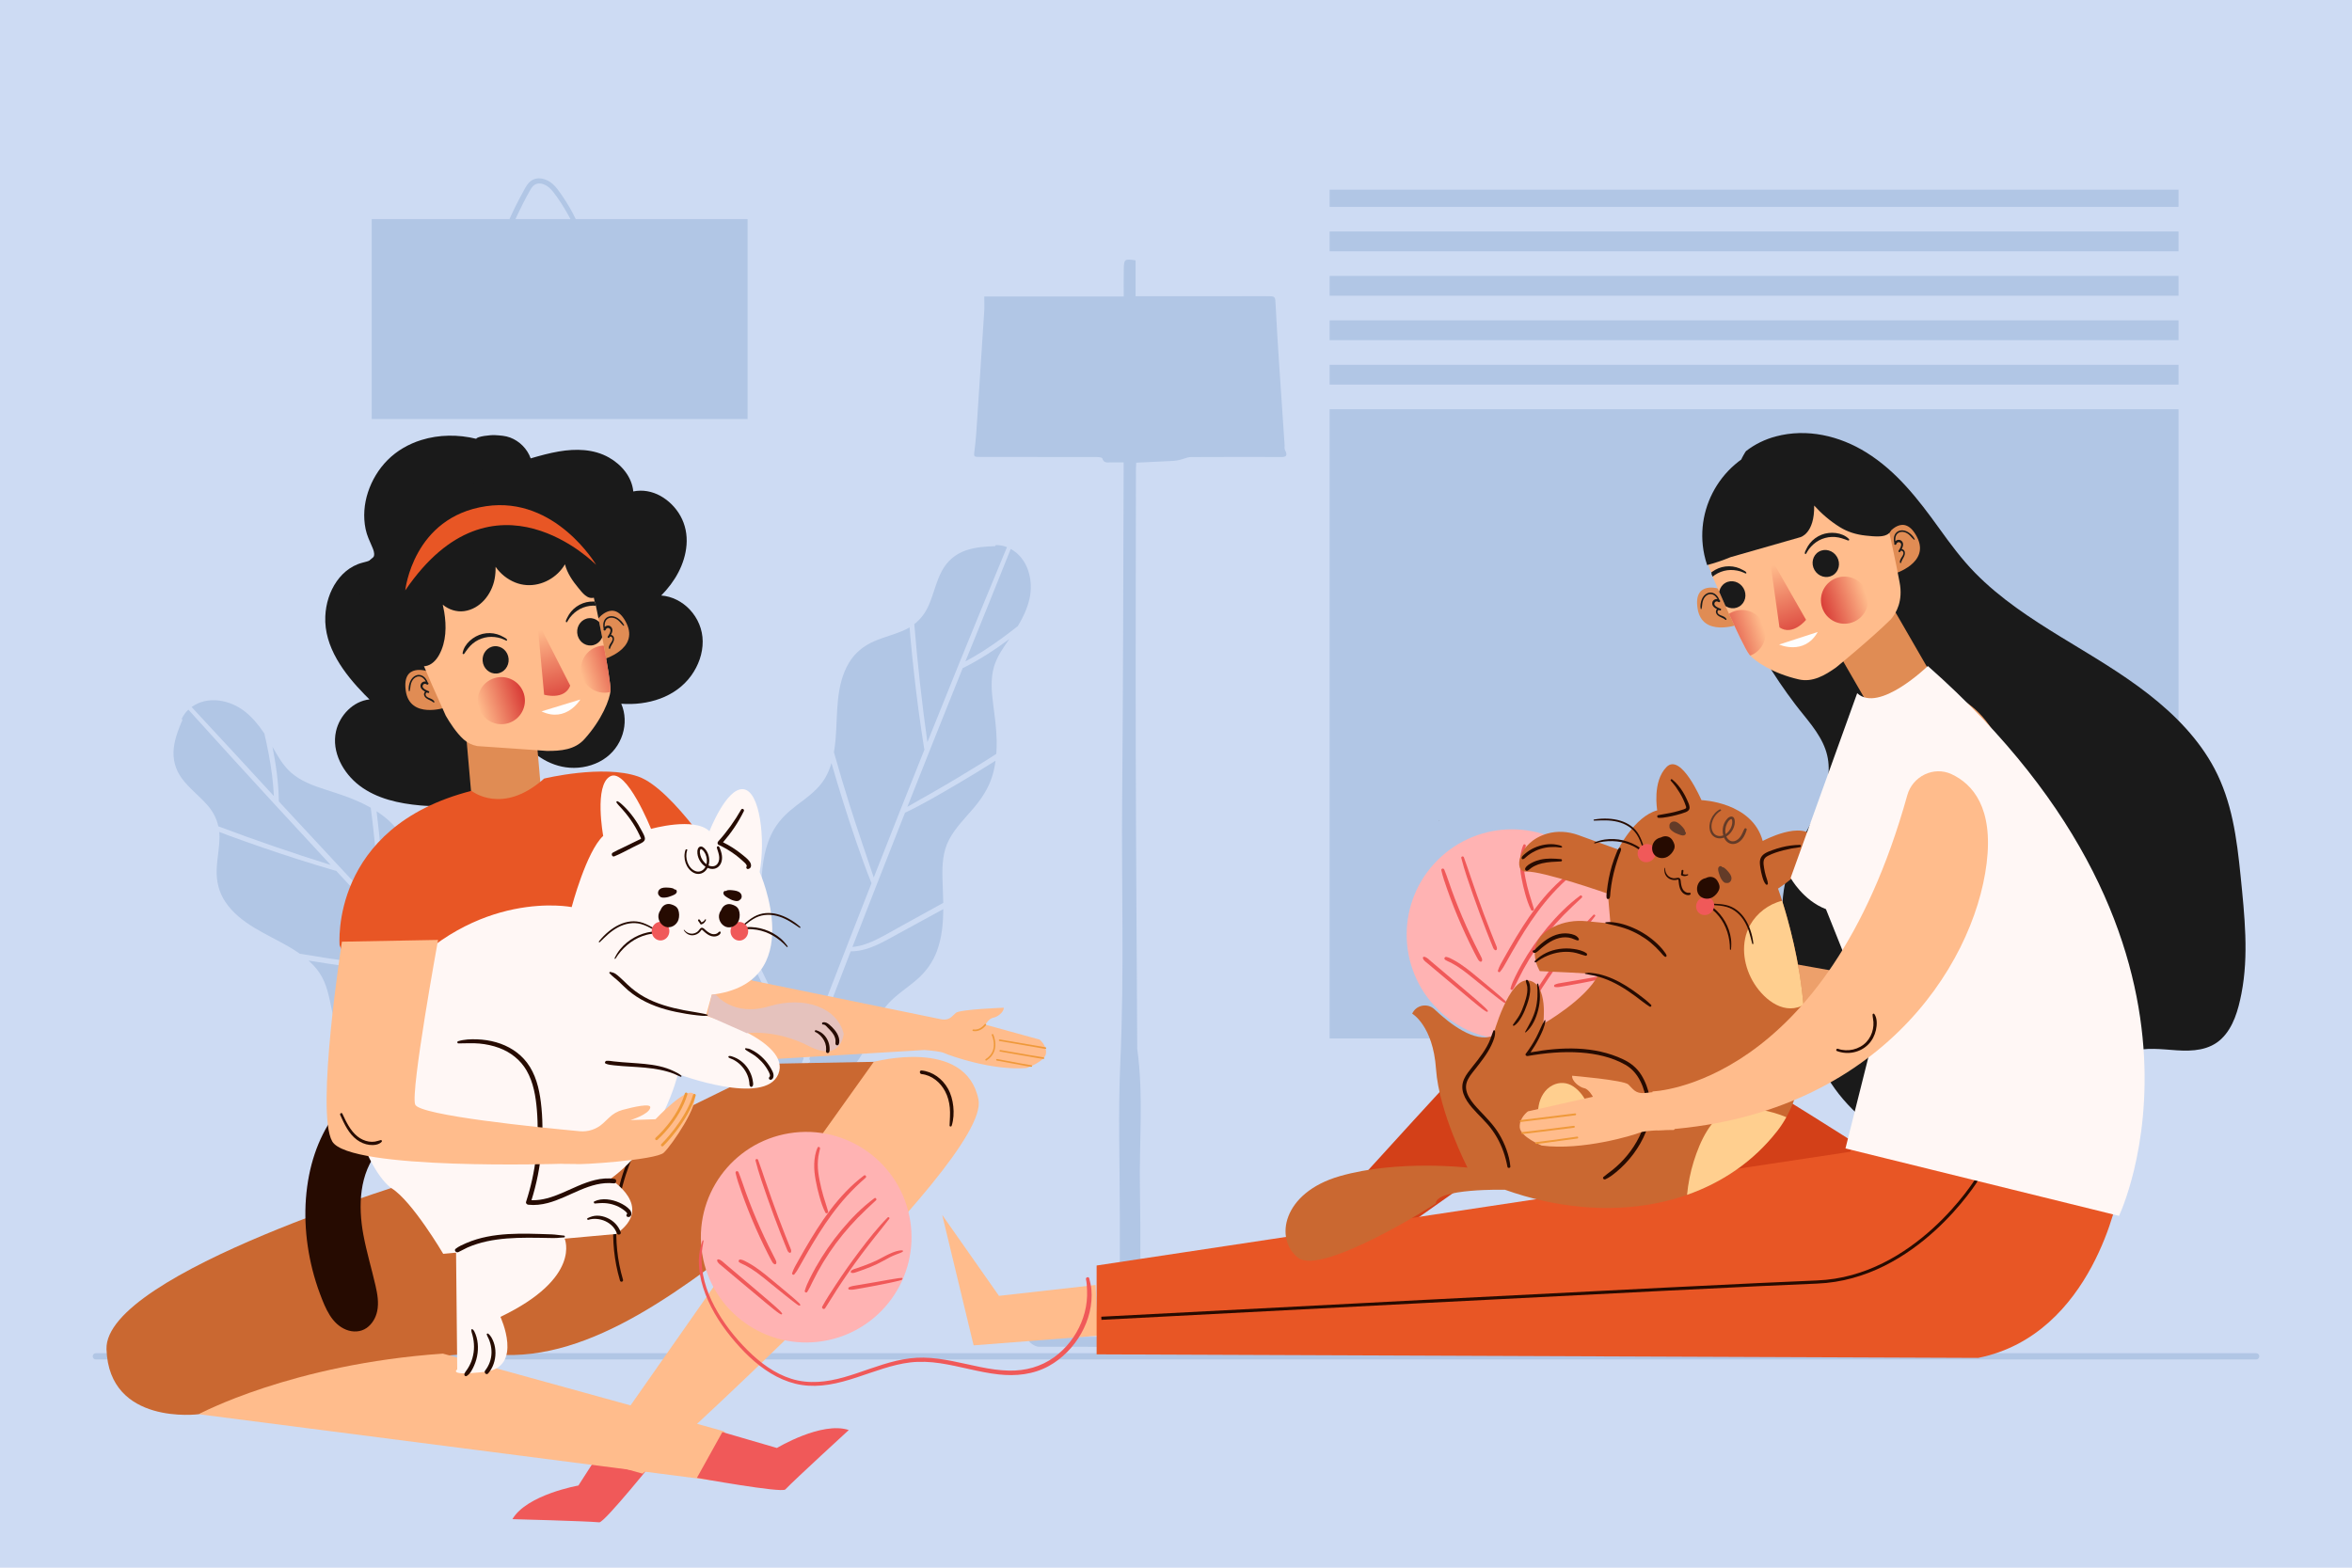 <?xml version="1.0" encoding="utf-8"?>
<!-- Generator: Adobe Illustrator 27.5.0, SVG Export Plug-In . SVG Version: 6.00 Build 0)  -->
<svg version="1.1" xmlns="http://www.w3.org/2000/svg" xmlns:xlink="http://www.w3.org/1999/xlink" x="0px" y="0px"
	 viewBox="0 0 750 500" style="enable-background:new 0 0 750 500;" xml:space="preserve">
<g id="BACKGROUND">
	<rect style="fill:#CDDBF3;" width="750" height="500"/>
</g>
<g id="OBJECTS">
	<g>
		<g>
			<g>
				<path style="fill:#B1C6E5;" d="M358.337,94.563c0-3.158-0.051-5.956,0.013-8.752c0.073-3.19,0.247-3.293,3.752-2.777
					c0,3.682,0,7.414,0,11.438c1.061,0,1.857,0,2.652,0c13.02-0.001,26.04-0.002,39.06-0.002c2.914,0,2.826,0.004,2.964,2.861
					c0.278,5.747,0.634,11.492,1.008,17.234c0.596,9.159,1.233,18.315,1.85,27.472c0.032,0.478-0.102,1.037,0.099,1.424
					c1.344,2.594-0.507,2.295-2.029,2.294c-9.313-0.002-18.626-0.041-27.938,0.025c-1.142,0.008-2.274,0.586-3.421,0.856
					c-0.718,0.169-1.452,0.328-2.186,0.367c-3.869,0.207-7.741,0.375-11.838,0.567c-0.035,0.75-0.097,1.471-0.098,2.191
					c-0.029,29.877-0.127,59.754-0.057,89.631c0.074,31.708,0.308,63.415,0.472,95.123c2.069,14.923,0.582,29.92,0.862,44.88
					c0.281,15.002,0.059,30.014,0.062,45.021c0,0.536,0.052,1.072,0.093,1.866c0.806,0,1.535,0,2.263,0
					c8.566,0.001,17.132,0.009,25.698-0.006c1.151-0.002,2.171,0.004,1.784,1.017c-1.1,0.901-1.701,1.499-2.405,1.93
					c-0.425,0.259-1.009,0.358-1.522,0.358c-19.389,0-38.778-0.017-58.168-0.041c-1.521-0.002-3.841-1.833-3.87-3.181
					c9.768,0,19.534,0,29.54,0c0.043-0.89,0.108-1.61,0.108-2.329c0.004-12.195-0.005-24.391,0-36.586
					c0.007-16.301-0.577-32.63,0.168-48.897c1.283-28.025,0.328-56.039,0.584-84.055c0.32-34.921,0.328-69.844,0.471-104.767
					c0.003-0.669,0-1.339,0-2.246c-1.387,0-2.601,0.032-3.812-0.009c-1.145-0.039-2.493,0.466-3.011-1.313
					c-0.091-0.311-1.336-0.398-2.048-0.399c-12.198-0.023-24.396-0.016-36.593-0.017c-2.509,0-2.361,0.019-2.047-2.424
					c0.411-3.188,0.598-6.408,0.812-9.619c0.767-11.481,1.516-22.964,2.241-34.448c0.094-1.483,0.013-2.976,0.013-4.686
					C328.63,94.563,343.319,94.563,358.337,94.563z"/>
			</g>
			<g>
				<g>
					<rect x="423.989" y="60.505" style="fill:#B1C6E5;" width="270.692" height="5.471"/>
				</g>
				<g>
					<rect x="423.989" y="88.002" style="fill:#B1C6E5;" width="270.692" height="6.321"/>
				</g>
				<g>
					<rect x="423.989" y="102.175" style="fill:#B1C6E5;" width="270.692" height="6.321"/>
				</g>
				<g>
					<rect x="423.989" y="73.829" style="fill:#B1C6E5;" width="270.692" height="6.321"/>
				</g>
				<g>
					<rect x="423.989" y="116.349" style="fill:#B1C6E5;" width="270.692" height="6.321"/>
				</g>
				<g>
					<rect x="423.989" y="130.522" style="fill:#B1C6E5;" width="270.692" height="200.676"/>
				</g>
			</g>
			<g>
				<g>
					<path style="fill:#B1C6E5;" d="M87.922,256.905c-9.334-10.146-18.615-20.339-27.856-30.57c-0.853,0.804-1.547,1.742-2.055,2.81
						c-0.094,0.196,0.023,0.363,0.179,0.424c-1.248,2.889-2.423,5.872-2.777,9.008c-0.4,3.543,0.484,6.854,2.603,9.724
						c2.293,3.104,5.421,5.443,7.973,8.313c1.861,2.094,3.075,4.381,3.638,6.935c11.821,4.454,23.776,8.562,35.834,12.329
						C99.602,269.565,93.753,263.243,87.922,256.905z"/>
				</g>
				<g>
					<path style="fill:#B1C6E5;" d="M87.339,253.897c-0.119-2.207-0.3-4.411-0.576-6.604c-0.564-4.487-1.438-8.931-2.46-13.335
						c-1.737-2.6-3.728-5.057-6.18-7.001c-4.727-3.747-11.867-5.186-17.025-1.464c0.024,0.025,0.047,0.051,0.071,0.077
						C69.941,234.966,78.621,244.449,87.339,253.897z"/>
				</g>
				<g>
					<path style="fill:#B1C6E5;" d="M88.907,255.594c1.339,1.45,2.676,2.902,4.019,4.349c9.457,10.197,18.933,20.376,28.436,30.53
						c-0.271-2.98-0.452-5.969-0.684-8.951c-0.496-6.382-1.124-12.755-1.854-19.115c-0.184-1.6-0.4-3.197-0.6-4.795
						c-1.263-0.72-2.565-1.372-3.887-1.967c-3.486-1.57-7.122-2.695-10.753-3.872c-3.811-1.235-7.711-2.664-10.763-5.35
						c-2.577-2.268-4.249-5.278-5.937-8.237c1.138,5.703,1.932,11.466,2.042,17.296C88.928,255.524,88.912,255.555,88.907,255.594z"
						/>
				</g>
				<g>
					<path style="fill:#B1C6E5;" d="M155.304,326.505c0.599,0.631,1.195,1.265,1.794,1.897c7.841,8.266,15.708,16.507,23.588,24.736
						c0.129-0.009,0.258-0.02,0.386-0.029c0.639-0.045,0.842,0.624,0.591,1.048c2.587,2.701,5.169,5.406,7.761,8.103
						c0.273,0.284,0.547,0.567,0.82,0.851c-0.653-1.855-1.303-3.732-1.488-5.7c-0.18-1.918,0.103-3.83,0.405-5.721
						c0.554-3.459,0.962-6.824-0.35-10.175c-2.853-7.284-10.394-11.468-13.334-18.728c-1.508-3.722-1.951-7.752-3.043-11.596
						c-1.032-3.636-2.813-6.878-5.462-9.587c-3.187-3.26-7.113-5.566-11.221-7.534c0.316,5.349,0.635,10.698,0.931,16.048
						C156.984,315.552,157.714,321.418,155.304,326.505z"/>
				</g>
				<g>
					<path style="fill:#B1C6E5;" d="M122.738,291.946c0.749,0.8,1.494,1.602,2.244,2.401c9.735,10.384,19.502,20.737,29.292,31.068
						c0.983-2.646,1.178-5.501,1.12-8.306c-0.061-2.926-0.317-5.851-0.507-8.77c-0.207-3.195-0.404-6.391-0.6-9.587
						c-0.113-1.841-0.226-3.681-0.338-5.522c-2.388-1.083-4.809-2.085-7.159-3.118c-3.914-1.72-7.704-3.743-10.316-7.236
						c-2.562-3.425-3.979-7.513-5.733-11.371c-1.629-3.581-3.629-6.881-6.533-9.575c-1.278-1.186-2.67-2.235-4.129-3.184
						c0.582,4.751,1.091,9.51,1.51,14.278C122.141,279.302,122.74,285.639,122.738,291.946z"/>
				</g>
				<g>
					<path style="fill:#B1C6E5;" d="M178.432,353.304c-8.944-9.35-17.869-18.717-26.763-28.115
						c-4.402-4.651-8.793-9.313-13.181-13.976c-4.75-0.268-9.491-0.739-14.217-1.272c-8.655-0.975-17.282-2.168-25.878-3.569
						c1.284,1.145,2.455,2.409,3.432,3.84c2.452,3.591,3.127,7.852,4.016,12.015c0.738,3.456,1.795,6.773,3.804,9.712
						c1.633,2.389,3.725,4.434,6.019,6.184c8.934,6.813,20.571,9.543,29.292,16.605c5.758,0.093,11.519-0.01,17.271-0.302
						C167.636,354.151,173.033,353.707,178.432,353.304z"/>
				</g>
				<g>
					<path style="fill:#B1C6E5;" d="M137.148,309.793c-5.809-6.177-11.608-12.362-17.395-18.559
						c-4.201-4.499-8.392-9.008-12.582-13.519c-0.079,0.01-0.166,0.006-0.262-0.022c-4.113-1.208-8.217-2.449-12.299-3.759
						c-7.248-2.327-14.447-4.8-21.595-7.419c-1.038-0.38-2.065-0.785-3.101-1.171c0.052,0.542,0.083,1.092,0.079,1.658
						c-0.023,3.475-0.776,6.897-0.899,10.366c-0.13,3.687,0.697,7.2,2.771,10.286c4.723,7.027,13.018,10.117,20.055,14.187
						c1.253,0.724,2.494,1.501,3.689,2.342c5.825,0.987,11.666,1.888,17.52,2.69C121.123,307.967,129.142,308.815,137.148,309.793z"
						/>
				</g>
				<g>
					<path style="fill:#B1C6E5;" d="M179.711,354.642c-3.101,0.341-6.206,0.646-9.316,0.891c-6.238,0.492-12.487,0.846-18.745,0.919
						c-1.571,0.019-3.142,0.022-4.713,0.01c0.262,0.248,0.532,0.483,0.787,0.741c1.088,1.102,2.077,2.3,2.937,3.588
						c1.068,1.6,1.802,3.368,2.755,5.032c1.863,3.252,4.877,4.709,8.439,5.433c3.786,0.77,7.527,1.149,11.146,2.611
						c3.683,1.488,7.054,3.66,9.962,6.363c1.272,1.182,2.439,2.479,3.527,3.834c-0.018,0.095,0.002,0.197,0.093,0.283
						c0.348,0.33,0.684,0.67,1.027,1.005c0.293,0.287,0.575,0.607,0.924,0.828c0.339,0.214,0.751,0.269,1.114,0.078
						c0.376-0.197,0.563-0.579,0.679-0.971c0.119-0.403,0.166-0.834,0.236-1.248c0.067-0.404,0.121-0.809,0.166-1.216
						c0.979-2.778,1.521-5.714,1.586-8.656c0.056-2.51-0.297-4.926-0.909-7.304c-2.484-2.593-4.966-5.186-7.45-7.778
						C182.539,357.607,181.127,356.122,179.711,354.642z"/>
				</g>
			</g>
			<g>
				<g>
					<path style="fill:#B1C6E5;" d="M305.378,212.755c5.181-12.776,10.427-25.524,15.724-38.252
						c-1.091-0.428-2.236-0.654-3.419-0.657c-0.217-0.001-0.318,0.176-0.307,0.343c-3.145,0.107-6.345,0.32-9.33,1.341
						c-3.374,1.153-5.989,3.368-7.677,6.51c-1.825,3.4-2.603,7.228-4.106,10.762c-1.097,2.578-2.645,4.653-4.713,6.254
						c1.028,12.591,2.426,25.154,4.177,37.665C298.928,228.727,302.142,220.736,305.378,212.755z"/>
				</g>
				<g>
					<path style="fill:#B1C6E5;" d="M307.848,210.943c1.944-1.051,3.86-2.157,5.724-3.344c3.815-2.429,7.458-5.119,11.003-7.926
						c1.608-2.682,2.977-5.533,3.686-8.58c1.366-5.875-0.386-12.944-5.956-16.016c-0.013,0.033-0.026,0.064-0.039,0.097
						C317.523,187.121,312.661,199.022,307.848,210.943z"/>
				</g>
				<g>
					<path style="fill:#B1C6E5;" d="M306.985,213.085c-0.738,1.831-1.479,3.66-2.214,5.493
						c-5.174,12.909-10.324,25.827-15.44,38.759c2.578-1.518,5.203-2.96,7.799-4.445c5.557-3.178,11.05-6.47,16.487-9.849
						c1.368-0.85,2.719-1.728,4.078-2.592c0.111-1.45,0.143-2.906,0.116-4.355c-0.071-3.823-0.609-7.591-1.098-11.376
						c-0.513-3.973-0.889-8.109,0.234-12.017c0.948-3.3,2.954-6.098,4.908-8.889c-4.668,3.467-9.539,6.648-14.762,9.241
						C307.056,213.074,307.022,213.073,306.985,213.085z"/>
				</g>
				<g>
					<path style="fill:#B1C6E5;" d="M271.272,303.427c-0.315,0.811-0.633,1.621-0.947,2.433c-4.119,10.623-8.205,21.258-12.274,31.9
						c0.063,0.112,0.128,0.224,0.191,0.337c0.314,0.558-0.204,1.027-0.695,0.982c-1.335,3.494-2.677,6.985-4.007,10.48
						c-0.14,0.368-0.279,0.737-0.419,1.105c1.398-1.384,2.817-2.774,4.517-3.783c1.657-0.983,3.507-1.544,5.345-2.08
						c3.364-0.979,6.58-2.048,9.048-4.667c5.365-5.694,5.923-14.299,11.228-20.061c2.72-2.954,6.173-5.079,9.181-7.709
						c2.845-2.487,5.014-5.484,6.331-9.037c1.584-4.275,1.99-8.809,2.013-13.365c-4.7,2.573-9.399,5.148-14.109,7.703
						C281.892,300.262,276.901,303.43,271.272,303.427z"/>
				</g>
				<g>
					<path style="fill:#B1C6E5;" d="M288.589,259.211c-0.403,1.019-0.809,2.036-1.212,3.055
						c-5.224,13.24-10.407,26.496-15.56,39.763c2.812-0.242,5.477-1.288,7.987-2.539c2.619-1.306,5.153-2.789,7.712-4.208
						c2.8-1.553,5.605-3.098,8.41-4.641c1.616-0.889,3.231-1.778,4.847-2.667c-0.042-2.621-0.172-5.238-0.243-7.805
						c-0.119-4.273,0.089-8.564,2.13-12.42c2.001-3.78,5.09-6.809,7.827-10.045c2.541-3.004,4.669-6.223,5.863-9.999
						c0.525-1.662,0.879-3.369,1.113-5.094c-4.046,2.557-8.131,5.052-12.261,7.47C299.763,253.265,294.291,256.516,288.589,259.211z
						"/>
				</g>
				<g>
					<path style="fill:#B1C6E5;" d="M256.935,335.793c4.628-12.083,9.28-24.156,13.972-36.214c2.322-5.968,4.659-11.93,6.998-17.891
						c-1.789-4.408-3.39-8.896-4.93-13.396c-2.819-8.24-5.429-16.549-7.839-24.919c-0.486,1.65-1.128,3.249-2.004,4.745
						c-2.197,3.752-5.76,6.184-9.144,8.768c-2.809,2.145-5.355,4.519-7.153,7.591c-1.461,2.498-2.415,5.263-3.016,8.085
						c-2.339,10.99,0.17,22.676-2.485,33.579c2.378,5.245,4.934,10.409,7.658,15.483
						C251.553,326.395,254.263,331.084,256.935,335.793z"/>
				</g>
				<g>
					<path style="fill:#B1C6E5;" d="M278.616,279.869c3.1-7.892,6.211-15.779,9.339-23.66c2.271-5.722,4.555-11.438,6.841-17.154
						c-0.043-0.067-0.076-0.147-0.092-0.246c-0.667-4.234-1.299-8.475-1.86-12.725c-0.995-7.547-1.839-15.112-2.527-22.693
						c-0.1-1.101-0.174-2.203-0.268-3.304c-0.467,0.278-0.952,0.542-1.465,0.781c-3.151,1.465-6.566,2.247-9.755,3.62
						c-3.388,1.458-6.211,3.708-8.113,6.903c-4.333,7.275-3.58,16.094-4.25,24.195c-0.119,1.442-0.291,2.896-0.54,4.336
						c1.599,5.688,3.281,11.353,5.06,16.987C273.415,264.602,276.078,272.213,278.616,279.869z"/>
				</g>
				<g>
					<path style="fill:#B1C6E5;" d="M256.272,337.521c-1.635-2.658-3.237-5.334-4.789-8.04c-3.112-5.428-6.104-10.926-8.846-16.552
						c-0.688-1.412-1.363-2.831-2.024-4.256c-0.112,0.343-0.209,0.687-0.333,1.028c-0.531,1.455-1.191,2.861-1.988,4.189
						c-0.989,1.65-2.274,3.07-3.371,4.643c-2.144,3.074-2.171,6.422-1.303,9.952c0.922,3.752,2.18,7.295,2.405,11.193
						c0.23,3.966-0.292,7.941-1.492,11.726c-0.525,1.655-1.198,3.265-1.958,4.827c-0.093,0.024-0.177,0.086-0.216,0.205
						c-0.149,0.455-0.313,0.905-0.469,1.358c-0.134,0.388-0.303,0.78-0.353,1.19c-0.048,0.397,0.078,0.794,0.406,1.041
						c0.339,0.256,0.764,0.261,1.168,0.199c0.415-0.065,0.825-0.206,1.229-0.321c0.394-0.112,0.783-0.237,1.17-0.37
						c2.93-0.302,5.816-1.068,8.503-2.267c2.293-1.023,4.326-2.375,6.214-3.945c1.282-3.354,2.565-6.707,3.845-10.06
						C254.802,341.345,255.54,339.434,256.272,337.521z"/>
				</g>
			</g>
			<path style="fill:#B1C6E5;" d="M183.592,69.886c-0.595-1.237-1.224-2.457-1.912-3.642c-0.815-1.405-1.687-2.777-2.612-4.112
				c-0.829-1.195-1.681-2.427-2.767-3.407c-2.002-1.807-5.238-2.721-7.421-0.664c-1.067,1.004-1.72,2.493-2.414,3.758
				c-0.788,1.435-1.547,2.886-2.271,4.355c-0.604,1.224-1.173,2.465-1.729,3.712h-43.93v63.756h119.862V69.886H183.592z
				 M164.889,68.74c1.26-2.682,2.604-5.326,4.063-7.905c0.614-1.087,1.291-2.13,2.637-2.285c1.253-0.145,2.467,0.399,3.408,1.192
				c1.012,0.853,1.797,1.94,2.558,3.013c0.831,1.171,1.619,2.373,2.363,3.6c0.701,1.156,1.359,2.336,1.991,3.531h-17.53
				C164.552,69.506,164.712,69.119,164.889,68.74z"/>
			<g>
				<path style="fill:#B1C6E5;" d="M719.441,433.589H30.559c-0.553,0-1-0.447-1-1s0.447-1,1-1h688.882c0.553,0,1,0.447,1,1
					S719.994,433.589,719.441,433.589z"/>
			</g>
		</g>
	</g>
	<g>
		<g>
			<path style="fill:#1A1A1A;" d="M715.979,298.319c-0.213-6.333-0.867-12.644-1.503-18.945c-0.602-5.962-1.282-11.933-2.547-17.796
				c-1.228-5.691-3.046-11.262-5.771-16.42c-2.472-4.679-5.628-8.979-9.181-12.893c-7.277-8.015-16.167-14.415-25.267-20.192
				c-9.604-6.097-19.583-11.614-28.819-18.279c-4.643-3.35-9.084-6.998-13.095-11.091c-4.31-4.399-7.948-9.348-11.537-14.337
				c-6.539-9.09-13.443-18.02-23.081-24.029c-8.599-5.361-18.996-7.794-28.939-5.135c-3.422,0.915-6.622,2.462-9.398,4.611
				c-0.202,0.044-1.634,2.671-1.454,2.509c-4.338,10.213-5.811,21.482-4.292,32.486c1.547,11.199,5.992,21.805,11.693,31.498
				c2.914,4.954,6.17,9.701,9.635,14.285c3.438,4.548,7.727,8.936,9.664,14.401c3.66,10.327-3.102,20.414-7.656,29.238
				c-2.542,4.925-4.743,9.986-5.592,15.502c-0.912,5.925-0.538,11.934,0.401,17.83c0.97,6.093,2.512,12.096,4.102,18.052
				c1.494,5.595,3.189,11.147,5.49,16.47c2.273,5.26,5.2,10.201,8.938,14.556c3.672,4.279,7.995,7.951,12.549,11.257
				c4.694,3.407,9.644,6.597,14.762,9.33c5.049,2.696,10.638,4.922,16.456,4.79c15.599-0.353,23.69-16.548,31.929-27.372
				c4.208-5.527,9.26-11.134,16.112-13.236c4.761-1.461,9.688-0.741,14.558-0.42c5.046,0.333,10.355,0.021,14.217-3.655
				c3.863-3.677,5.39-9.32,6.383-14.381C715.937,310.823,716.188,304.549,715.979,298.319z"/>
			<g>
				<g>
					<path style="fill:#E08C54;" d="M548.3,187.817c0,0-8.438-2.824-6.975,6.305c1.463,9.129,12.75,5.133,12.75,5.133L548.3,187.817
						z"/>
					<path style="fill:#1A1A1A;" d="M548.459,191.512c0.001,0,0.002,0,0.002,0c-0.009-0.012-0.023-0.018-0.033-0.03
						c-0.012-0.01-0.017-0.021-0.031-0.03c-0.171-0.111-0.26-0.47-0.357-0.647c-0.105-0.189-0.222-0.374-0.35-0.549
						c-0.248-0.337-0.552-0.648-0.906-0.874c-0.697-0.444-1.541-0.522-2.303-0.195c-0.841,0.361-1.462,1.112-1.801,1.947
						c-0.362,0.894-0.573,2.068-0.38,3.022c0.026,0.129,0.232,0.174,0.274,0.028c0.228-0.793,0.17-1.642,0.406-2.44
						c0.235-0.798,0.687-1.537,1.416-1.971c0.709-0.422,1.534-0.401,2.212,0.07c0.298,0.207,0.546,0.473,0.758,0.766
						c0.061,0.083,0.202,0.269,0.323,0.464c-0.723-0.126-1.539,0.324-1.675,1.117c-0.175,1.017,0.631,1.658,1.488,2.093
						c-0.283,0.291-0.43,0.748-0.291,1.177c0.415,1.285,2.108,1.421,3.008,2.222c0.148,0.132,0.382-0.075,0.295-0.242
						c-0.354-0.686-1.084-0.898-1.752-1.165c-0.42-0.168-0.881-0.4-1.059-0.847c-0.131-0.331,0.068-0.889,0.429-0.857
						c0.098,0.041,0.198,0.082,0.289,0.118c0.317,0.125,0.563-0.33,0.281-0.526c-0.023-0.016-0.046-0.019-0.07-0.033
						c0.001-0.001,0.001-0.002,0.002-0.003c-0.016-0.006-0.035-0.014-0.052-0.02c-0.085-0.045-0.17-0.083-0.253-0.1
						c-0.628-0.251-1.477-0.636-1.638-1.245c-0.083-0.315,0.08-0.699,0.368-0.863c0.323-0.184,0.651-0.065,0.942,0.11
						C548.345,192.214,548.702,191.771,548.459,191.512z"/>
				</g>
				<g>
					<path style="fill:#E08C54;" d="M601.975,170.353c0,0,5.161-7.248,9.35,0.994c4.189,8.242-7.289,11.652-7.289,11.652
						L601.975,170.353z"/>
					<path style="fill:#1A1A1A;" d="M604.02,173.435c-0.001,0-0.001,0.001-0.001,0.001c0-0.015,0.007-0.028,0.009-0.044
						c0.004-0.015,0.001-0.027,0.007-0.043c0.073-0.19-0.067-0.533-0.092-0.734c-0.026-0.215-0.041-0.433-0.04-0.65
						c0.002-0.418,0.064-0.849,0.218-1.239c0.302-0.769,0.939-1.329,1.748-1.513c0.893-0.203,1.837,0.039,2.602,0.515
						c0.819,0.509,1.68,1.335,2.086,2.219c0.055,0.12-0.085,0.278-0.205,0.184c-0.651-0.508-1.104-1.227-1.764-1.734
						c-0.66-0.507-1.46-0.839-2.305-0.761c-0.821,0.076-1.476,0.578-1.748,1.358c-0.119,0.342-0.163,0.704-0.163,1.065
						c0,0.103-0.005,0.337,0.012,0.565c0.51-0.527,1.435-0.643,2.011-0.082c0.74,0.72,0.466,1.712,0.028,2.568
						c0.4,0.069,0.788,0.352,0.928,0.781c0.42,1.283-0.868,2.39-1.125,3.567c-0.042,0.193-0.353,0.164-0.381-0.023
						c-0.117-0.763,0.349-1.364,0.731-1.973c0.241-0.383,0.478-0.842,0.358-1.308c-0.089-0.345-0.578-0.679-0.851-0.44
						c-0.055,0.09-0.112,0.182-0.164,0.265c-0.183,0.287-0.65,0.064-0.537-0.26c0.009-0.027,0.026-0.043,0.037-0.068
						c0,0-0.002-0.001-0.003-0.002c0.009-0.014,0.021-0.032,0.03-0.047c0.043-0.086,0.088-0.167,0.146-0.23
						c0.361-0.572,0.82-1.384,0.592-1.971c-0.118-0.304-0.477-0.518-0.805-0.481c-0.37,0.042-0.564,0.331-0.697,0.644
						C604.526,173.935,603.976,173.787,604.02,173.435z"/>
				</g>
			</g>
			<path style="fill:#E08C54;" d="M617.807,233.188l-6.529,3.769c-3.506,2.025-8.032,0.812-10.056-2.695l-22.532-39.026
				c-2.025-3.506-0.812-8.032,2.695-10.056l6.529-3.769c3.507-2.024,8.032-0.812,10.056,2.695l22.532,39.026
				C622.526,226.638,621.313,231.163,617.807,233.188z"/>
			<path style="fill:#FFBC8C;" d="M605.726,185.674c-1.223-6.677-3.249-15.771-4.043-19.283c-0.239-1.587-0.604-3.174-1.117-4.75
				c-5.028-15.454-21.632-23.906-37.086-18.878c-15.454,5.028-23.906,21.632-18.878,37.086c0.345,1.062,0.75,2.087,1.201,3.08
				l-0.077,0.084c0,0,9.643,22.615,12.118,25.755c1.656,2.101,7.538,6.059,15.756,7.921c4.36,0.987,8.24-1.221,11.881-3.814
				c0.163-0.116,11.47-9.398,17.51-15.386C604.641,195.557,606.918,191.668,605.726,185.674z"/>
			<g>
				<defs>
					<path id="SVGID_1_" d="M544.602,179.849c-5.028-15.454,3.424-32.058,18.878-37.086c15.454-5.028,32.058,3.424,37.086,18.878
						c0.513,1.576,0.878,3.164,1.117,4.75c1.191,5.265,5.152,23.084,5.022,26.481c-0.103,2.683-21.002,19.845-21.224,20.003
						c-3.64,2.594-7.521,4.801-11.88,3.814c-8.219-1.861-14.101-5.82-15.757-7.921c-2.475-3.14-12.118-25.755-12.118-25.755
						l0.077-0.084C545.352,181.936,544.947,180.91,544.602,179.849z"/>
				</defs>
				<clipPath id="SVGID_00000062891586050298871100000015595745112138554808_">
					<use xlink:href="#SVGID_1_"  style="overflow:visible;"/>
				</clipPath>
				<g style="clip-path:url(#SVGID_00000062891586050298871100000015595745112138554808_);">
					
						<linearGradient id="SVGID_00000160902564415570270700000014616644850855632797_" gradientUnits="userSpaceOnUse" x1="-138.173" y1="968.253" x2="-138.469" y2="993.728" gradientTransform="matrix(-0.951 0.309 0.309 0.951 134.417 -697.711)">
						<stop  offset="7.000000e-08" style="stop-color:#FFBC8C"/>
						<stop  offset="1" style="stop-color:#D83A35"/>
					</linearGradient>
					<path style="fill:url(#SVGID_00000160902564415570270700000014616644850855632797_);" d="M565.605,179.636l10.301,18.055
						c0,0-4.212,5.248-8.467,2.415l-2.834-20.104C564.496,179.405,565.302,179.11,565.605,179.636z"/>
					
						<linearGradient id="SVGID_00000141417215284644062950000015203152484140058783_" gradientUnits="userSpaceOnUse" x1="-163.917" y1="985.824" x2="-148.885" y2="985.824" gradientTransform="matrix(-0.951 0.309 0.309 0.951 134.417 -697.711)">
						<stop  offset="7.000000e-08" style="stop-color:#FFBC8C"/>
						<stop  offset="1" style="stop-color:#D83A35"/>
					</linearGradient>
					<path style="fill:url(#SVGID_00000141417215284644062950000015203152484140058783_);" d="M581.021,193.743
						c1.284,3.947,5.525,6.106,9.473,4.822c3.947-1.284,6.106-5.525,4.822-9.473c-1.284-3.947-5.525-6.106-9.473-4.822
						C581.896,185.555,579.737,189.796,581.021,193.743z"/>
					
						<linearGradient id="SVGID_00000070107140543005198650000006393662826683110020_" gradientUnits="userSpaceOnUse" x1="-129.523" y1="985.825" x2="-114.492" y2="985.825" gradientTransform="matrix(-0.951 0.309 0.309 0.951 134.417 -697.711)">
						<stop  offset="7.000000e-08" style="stop-color:#FFBC8C"/>
						<stop  offset="1" style="stop-color:#D83A35"/>
					</linearGradient>
					<path style="fill:url(#SVGID_00000070107140543005198650000006393662826683110020_);" d="M548.313,204.385
						c1.284,3.947,5.525,6.106,9.473,4.822c3.947-1.284,6.106-5.525,4.822-9.473c-1.284-3.947-5.525-6.106-9.473-4.822
						C549.188,196.197,547.029,200.438,548.313,204.385z"/>
					<path style="fill:#FEFEFE;" d="M567.334,205.571c0,0,7.98,3.617,12.303-4.003"/>
					<path style="fill:#1A1A1A;" d="M575.933,175.247c0.312-0.7,0.714-1.349,1.189-1.951c0.959-1.216,2.288-2.178,3.727-2.748
						c2.731-1.081,6.591-0.814,8.742,1.367c0.232,0.236-0.018,0.573-0.314,0.46c-1.353-0.513-2.647-0.992-4.103-1.104
						c-1.438-0.11-2.853,0.114-4.193,0.639c-1.311,0.514-2.502,1.375-3.461,2.403c-0.494,0.528-0.947,1.114-1.294,1.749
						c-0.04,0.073-0.374,0.855-0.593,0.632C575.295,176.351,575.778,175.595,575.933,175.247z"/>
					<path style="fill:#1A1A1A;" d="M555.783,181.803c-0.664-0.382-1.371-0.671-2.109-0.878c-1.491-0.419-3.132-0.415-4.631-0.029
						c-2.844,0.733-5.808,3.22-6.264,6.25c-0.049,0.327,0.352,0.452,0.525,0.187c0.792-1.211,1.556-2.359,2.668-3.307
						c1.098-0.936,2.374-1.586,3.766-1.95c1.363-0.356,2.832-0.36,4.212-0.094c0.71,0.137,1.421,0.343,2.076,0.653
						c0.075,0.036,0.805,0.471,0.851,0.162C556.949,182.32,556.113,181.993,555.783,181.803z"/>
					<path style="fill:#1A1A1A;" d="M578.617,181.822c1.219,2.081,3.813,2.827,5.793,1.667c1.98-1.16,2.597-3.788,1.378-5.869
						c-1.219-2.081-3.813-2.827-5.793-1.667C578.015,177.113,577.398,179.741,578.617,181.822z"/>
					<path style="fill:#1A1A1A;" d="M548.784,191.791c1.219,2.081,3.813,2.827,5.793,1.667c1.98-1.16,2.597-3.788,1.378-5.869
						c-1.219-2.081-3.813-2.827-5.793-1.667C548.182,187.083,547.565,189.71,548.784,191.791z"/>
				</g>
			</g>
			<path style="fill:#1A1A1A;" d="M544.251,179.871c-5.041-15.586,3.588-32.382,19.274-37.516
				c15.686-5.133,32.488,3.34,37.53,18.926c0.514,1.589,0.879,3.191,1.115,4.792c0.133,0.595,0.302,1.357,0.495,2.233
				c0.262,0.195,0.424,0.579,0.278,0.921c-0.112,0.261-0.258,0.487-0.431,0.682l-0.06,0.165c-0.038,0.005-0.075,0.007-0.113,0.011
				c-0.765,0.708-1.925,0.935-2.968,0.984c-1.473,0.07-2.998-0.091-4.46-0.249c-2.991-0.322-5.735-1.144-8.289-2.738
				c-3.007-1.877-5.737-4.207-8.124-6.842c0.157,9.018-4.438,10.102-4.438,10.102l-22.2,6.352c-2.715,1.128-5.282,1.945-7.488,2.531
				C544.332,180.107,544.29,179.99,544.251,179.871z"/>
		</g>
		<path style="fill:#EDA06B;" d="M600.362,239.825c-0.797-5.022,0.517-10.232,3.885-14.041c4.743-5.364,19.108-9.62,29.889,5.269
			c21.774,30.069,7.359,112.95,0.342,117.399c-7.017,4.45-114.661-45.865-114.661-45.865l-15.402-19.852l15.744,11.295
			c0,0-0.856-9.413,1.027-6.503c1.883,2.909,4.45,11.637,4.45,11.637l86.595,15.402L600.362,239.825z"/>
		<path style="fill:#D34018;" d="M592.817,365.369c0,0-91.526-58.939-99.177-53.272c-7.651,5.667-80.475,86.709-80.475,86.709
			l32.303-5.667l48.171-34.003l20.969,23.802c0,0,75.374-9.918,75.374-11.335C589.983,370.186,592.817,365.369,592.817,365.369z"/>
		<g>
			<polygon style="fill:#FFBC8C;" points="349.357,409.834 318.55,413.3 300.452,387.5 310.464,429.088 350.127,426.008 			"/>
			<path style="fill:#E85625;" d="M349.692,403.621l240.291-36.27l2.834-6.234c0,0,41.938,20.402,82.742,19.269
				c0,0-7.934,45.338-44.771,52.705l-281.095-1.133V403.621z"/>
			<g>
				<path style="fill:#260B01;" d="M351.225,420.952l-0.053-0.998c1.962-0.104,196.596-10.358,228.177-11.563
					c31.313-1.192,50.512-32.302,50.702-32.615l0.855,0.517c-0.193,0.319-19.674,31.884-51.519,33.098
					C547.813,410.594,353.187,420.848,351.225,420.952z"/>
			</g>
		</g>
		<g>
			
				<ellipse transform="matrix(0.707 -0.707 0.707 0.707 -69.527 428.287)" style="fill:#FFB3B3;" cx="482.225" cy="298.07" rx="33.586" ry="33.586"/>
			<g>
				<path style="fill:#F05959;" d="M500.576,278.402c-8.152,6.102-13.9,14.934-18.952,23.626c-0.705,1.213-1.4,2.432-2.084,3.657
					c-0.695,1.245-1.465,2.506-1.892,3.873c-0.118,0.376,0.414,0.709,0.681,0.397c0.827-0.965,1.434-2.111,2.055-3.215
					c0.608-1.081,1.219-2.161,1.836-3.238c1.261-2.201,2.555-4.383,3.911-6.527c2.661-4.206,5.566-8.277,8.919-11.963
					c1.899-2.088,3.93-4.065,6.062-5.915C501.489,278.774,500.982,278.099,500.576,278.402z"/>
				<path style="fill:#F05959;" d="M503.893,285.645c-3.925,2.886-7.37,6.406-10.487,10.141c-3.096,3.711-5.861,7.7-8.232,11.912
					c-0.678,1.203-1.323,2.425-1.935,3.663c-0.306,0.62-0.596,1.247-0.876,1.879c-0.281,0.636-0.46,1.277-0.68,1.934
					c-0.157,0.47,0.566,0.773,0.8,0.337c0.278-0.517,0.599-0.991,0.853-1.519c0.276-0.574,0.559-1.144,0.838-1.716
					c0.513-1.05,1.05-2.088,1.609-3.114c1.145-2.098,2.387-4.143,3.719-6.128c2.666-3.972,5.706-7.681,9.04-11.11
					c1.885-1.938,3.874-3.783,5.857-5.62C504.744,285.987,504.283,285.358,503.893,285.645z"/>
				<path style="fill:#F05959;" d="M508.111,291.786c-3.23,3.273-6.081,6.919-8.858,10.577c-2.757,3.631-5.381,7.363-7.876,11.178
					c-1.423,2.176-2.865,4.362-4.113,6.643c-0.332,0.606,0.546,1.111,0.921,0.539c1.266-1.931,2.444-3.919,3.699-5.858
					c1.223-1.889,2.477-3.757,3.762-5.603c2.612-3.753,5.363-7.399,8.194-10.99c1.598-2.028,3.238-4.022,4.803-6.076
					C508.879,291.886,508.375,291.519,508.111,291.786z"/>
				<path style="fill:#F05959;" d="M512.758,302.279c-1.412-0.023-2.89,0.582-4.155,1.161c-1.39,0.637-2.697,1.438-4.079,2.092
					c-1.359,0.643-2.759,1.197-4.17,1.713c-0.702,0.257-1.408,0.5-2.114,0.744c-0.566,0.196-1.542,0.389-1.855,0.943
					c-0.086,0.152-0.052,0.411,0.128,0.488c0.622,0.264,1.423-0.128,2.029-0.333c0.68-0.23,1.356-0.47,2.029-0.716
					c1.419-0.519,2.822-1.082,4.187-1.73c1.354-0.643,2.632-1.422,3.964-2.107c0.681-0.35,1.38-0.663,2.098-0.93
					c0.698-0.259,1.418-0.49,2.06-0.873C513.089,302.608,512.999,302.283,512.758,302.279z"/>
				<path style="fill:#F05959;" d="M512.561,311.072c-0.688,0-1.396,0.155-2.074,0.261c-0.69,0.108-1.379,0.221-2.068,0.336
					c-1.406,0.236-2.806,0.5-4.21,0.747c-1.372,0.242-2.746,0.473-4.119,0.708c-0.686,0.118-1.373,0.234-2.06,0.348
					c-0.374,0.062-0.748,0.127-1.122,0.195c-0.393,0.071-0.707,0.214-1.076,0.359c-0.412,0.162-0.367,0.764,0.107,0.789
					c0.373,0.02,0.719,0.058,1.091,0.003c0.345-0.051,0.689-0.103,1.033-0.162c0.686-0.116,1.372-0.235,2.058-0.354
					c1.402-0.245,2.801-0.506,4.2-0.771c1.367-0.259,2.733-0.525,4.095-0.809c0.68-0.142,1.36-0.293,2.035-0.455
					c0.727-0.175,1.502-0.311,2.192-0.601C512.936,311.543,512.932,311.072,512.561,311.072z"/>
				<path style="fill:#F05959;" d="M489.121,289.858c-0.453-1.641-1.028-3.243-1.505-4.879c-0.477-1.636-0.88-3.294-1.207-4.967
					c-0.329-1.685-0.59-3.394-0.581-5.115c0.004-0.859,0.069-1.724,0.189-2.575c0.119-0.846,0.358-1.659,0.528-2.493
					c0.09-0.441-0.564-0.793-0.778-0.328c-0.731,1.591-1.015,3.477-1.076,5.214c-0.062,1.766,0.157,3.526,0.475,5.261
					c0.318,1.737,0.72,3.459,1.201,5.158c0.495,1.748,1.048,3.474,1.874,5.095C488.49,290.723,489.265,290.379,489.121,289.858z"/>
				<path style="fill:#F05959;" d="M477.061,301.484c-0.2-0.489-0.398-0.979-0.596-1.47c-0.384-0.952-0.763-1.905-1.138-2.86
					c-0.74-1.881-1.468-3.767-2.177-5.661c-1.43-3.816-2.774-7.661-4.09-11.518c-0.744-2.181-1.451-4.373-2.258-6.532
					c-0.189-0.505-0.958-0.314-0.821,0.226c1.006,3.974,2.379,7.861,3.734,11.728c1.357,3.874,2.782,7.724,4.275,11.547
					c0.407,1.043,0.822,2.083,1.241,3.121c0.21,0.519,0.42,1.038,0.632,1.556c0.218,0.534,0.348,1.078,0.854,1.405
					c0.214,0.138,0.544,0.007,0.599-0.244C477.425,302.287,477.247,301.938,477.061,301.484z"/>
				<path style="fill:#F05959;" d="M472.199,304.959c-0.232-0.454-0.461-0.911-0.693-1.365c-0.465-0.908-0.925-1.819-1.375-2.734
					c-0.9-1.831-1.766-3.679-2.599-5.541c-1.678-3.756-3.224-7.574-4.629-11.44c-0.789-2.171-1.478-4.392-2.357-6.528
					c-0.231-0.562-1.069-0.366-0.931,0.257c0.447,2.013,1.143,3.986,1.826,5.93c0.686,1.953,1.409,3.893,2.167,5.818
					c1.516,3.849,3.187,7.638,4.99,11.361c0.497,1.026,1.004,2.047,1.522,3.063c0.272,0.535,0.552,1.065,0.837,1.593
					c0.273,0.508,0.492,1.028,1.019,1.311c0.301,0.161,0.606-0.046,0.636-0.365C472.663,305.804,472.428,305.405,472.199,304.959z"
					/>
				<path style="fill:#F05959;" d="M480.223,319.585c-0.148-0.348-0.462-0.575-0.733-0.829c-0.302-0.283-0.602-0.566-0.914-0.837
					c-0.65-0.563-1.304-1.122-1.961-1.677c-1.266-1.071-2.543-2.129-3.818-3.188c-2.33-1.934-4.639-3.932-7.165-5.609
					c-0.694-0.461-1.406-0.899-2.143-1.287c-0.693-0.365-1.498-0.839-2.278-0.955c-0.55-0.082-0.869,0.573-0.383,0.909
					c0.581,0.402,1.302,0.638,1.929,0.97c0.638,0.339,1.262,0.7,1.872,1.088c1.231,0.784,2.402,1.659,3.545,2.566
					c2.49,1.975,4.927,4.016,7.417,5.991c0.727,0.577,1.454,1.152,2.187,1.72c0.333,0.258,0.667,0.509,1.01,0.754
					c0.365,0.26,0.736,0.623,1.183,0.714C480.176,319.957,480.3,319.765,480.223,319.585z"/>
				<path style="fill:#F05959;" d="M474.417,322.332c-0.506-0.677-1.157-1.24-1.778-1.809c-0.631-0.578-1.275-1.143-1.924-1.703
					c-1.346-1.161-2.705-2.309-4.057-3.464c-2.657-2.269-5.332-4.518-7.999-6.775c-0.752-0.636-1.505-1.271-2.258-1.905
					c-0.653-0.55-1.433-1.441-2.324-1.528c-0.238-0.023-0.403,0.248-0.347,0.455c0.208,0.769,1.087,1.318,1.667,1.808
					c0.655,0.554,1.31,1.108,1.967,1.659c1.338,1.124,2.677,2.248,4.015,3.372c2.677,2.248,5.36,4.49,8.047,6.727
					c0.733,0.61,1.467,1.223,2.218,1.811c0.768,0.6,1.54,1.269,2.412,1.712C474.268,322.8,474.589,322.56,474.417,322.332z"/>
			</g>
			<path style="fill:#CA6831;" d="M542.558,255.198c0,0,16.143,0.543,19.534,13.023c0,0,12.752-6.918,16.55-0.814
				c3.798,6.104-11.666,16.007-11.666,16.007s19.263,52.362-0.271,77.323c-19.534,24.96-54.533,30.251-86.818,18.72
				c0,0-22.034-0.487-22.034,4.367c0,0.134-36.297,23.171-43.894,17.338c-7.597-5.833-5.155-20.755,13.294-26.046
				c18.449-5.29,40.696-2.713,40.696-2.713s-9.089-17.635-10.038-31.472c-0.95-13.837-7.597-17.635-7.597-17.635l0,0
				c1.267-2.787,4.896-3.489,7.116-1.382c4.889,4.638,12.856,10.81,18.658,8.436c0,0,5.019-18.72,11.395-17.635
				s4.612,13.837,4.612,13.837s13.631-7.727,17.635-15.736c0.136-0.271-18.72-1.085-18.72-1.085s-5.74-9.105,4.421-14.128
				c3.216-1.59,6.849-2.136,10.421-1.796l7.677,0.731l-0.814-9.496c0,0-20.891-7.325-26.046-7.054
				c-4.253,0.224-2.689-9.339,6.596-12.084c3.282-0.97,6.805-0.727,10.023,0.438l12.682,4.592c0,0,5.291-10.581,12.48-12.48
				c0,0-1.628-9.225,2.984-13.837C536.047,240.005,542.558,255.198,542.558,255.198z"/>
			<g>
				<path style="fill:#FFCF8F;" d="M551.001,354.319c-2.87,1.259-5.032,3.738-6.652,6.354c-1.863,3.01-3.201,6.396-4.259,9.763
					c-1.088,3.46-1.774,7.042-2.131,10.652c11.206-3.925,21.148-10.644,28.745-20.351c1.09-1.392,2.052-2.874,2.91-4.422
					c-2.488-1.049-5.106-1.809-7.75-2.293C558.323,353.372,554.401,352.826,551.001,354.319z"/>
				<path style="fill:#FFCF8F;" d="M501.787,346.576c-2.044-1.406-4.511-1.557-6.717-0.431c-2.463,1.257-3.921,3.8-4.407,6.453
					c-0.46,2.513-0.391,5.428,1.023,7.632c1.987,3.603,6.62,5.402,10.526,3.986c2.31-0.837,4.03-2.63,4.575-5.05
					c0.524-2.331,0.214-4.87-0.682-7.07C505.213,349.905,503.747,347.925,501.787,346.576z"/>
				<path style="fill:#FFCF8F;" d="M558.083,295.015c-3.078,5.529-2.264,12.379,0.741,17.751c2.953,5.279,9.272,10.976,15.722,8.048
					c0.188-0.085,0.351-0.202,0.527-0.302c-1.186-14.032-4.825-26.987-6.795-33.213
					C564.031,288.295,560.164,291.276,558.083,295.015z"/>
			</g>
			<g>
				<path style="fill:#633B28;" d="M537.109,264.518c-0.243-0.397-0.569-0.746-0.888-1.075c-0.328-0.338-0.677-0.669-1.055-0.944
					c-0.719-0.523-1.696-0.741-2.409-0.098c-0.374,0.337-0.472,0.787-0.401,1.23c-0.001,0.025-0.008,0.048-0.007,0.074
					c0.001,0.024,0.006,0.046,0.008,0.069c-0.032,0.153,0.013,0.327,0.139,0.438c0.168,0.345,0.475,0.643,0.789,0.858
					c0.6,0.485,1.351,0.814,2.039,1.059c0.421,0.15,0.913,0.335,1.36,0.339c0.511,0.004,0.965-0.304,0.902-0.89
					c-0.016-0.15-0.128-0.259-0.259-0.318C537.326,265.001,537.243,264.737,537.109,264.518z"/>
				<path style="fill:#633B28;" d="M549.849,276.802c0.38,0.267,0.706,0.613,1.012,0.952c0.315,0.348,0.621,0.716,0.869,1.11
					c0.472,0.75,0.622,1.737-0.069,2.408c-0.362,0.352-0.819,0.422-1.256,0.324c-0.025-0.001-0.049,0.005-0.075,0.003
					c-0.024-0.002-0.046-0.008-0.069-0.012c-0.155,0.022-0.326-0.033-0.427-0.166c-0.333-0.189-0.609-0.514-0.802-0.84
					c-0.443-0.628-0.719-1.397-0.916-2.099c-0.121-0.429-0.272-0.932-0.245-1.377c0.031-0.51,0.371-0.944,0.951-0.844
					c0.149,0.026,0.25,0.144,0.299,0.278C549.381,276.555,549.639,276.655,549.849,276.802z"/>
				<path style="fill:#260B01;" d="M538.108,278.835c-0.133,0.047-0.284,0.098-0.425,0.102c-0.075,0.002-0.151-0.01-0.226-0.009
					c-0.065,0.001-0.128-0.002-0.192-0.009c-0.224-0.024-0.417-0.083-0.607-0.162c0.082-0.343,0.139-0.69,0.15-1.041
					c0.006-0.168-0.156-0.298-0.315-0.285c-0.174,0.014-0.296,0.165-0.301,0.333c-0.013,0.379-0.063,0.751-0.157,1.123
					c-0.032,0.129,0.034,0.263,0.146,0.32c0.32,0.16,0.664,0.236,1.029,0.23c0.176-0.003,0.335-0.03,0.503-0.086
					c0.167-0.056,0.332-0.095,0.494-0.171C538.418,279.08,538.337,278.755,538.108,278.835z"/>
				<path style="fill:#260B01;" d="M524.201,270.115c-0.435-1.285-0.875-2.58-1.528-3.764c-0.639-1.158-1.518-2.151-2.581-2.928
					c-2.093-1.53-4.683-2.186-7.299-2.317c-0.731-0.037-1.461-0.032-2.196,0.007c-0.772,0.041-1.514,0.144-2.279,0.265
					c-0.227,0.036-0.225,0.37,0.008,0.359c0.628-0.031,1.254-0.04,1.883-0.066c0.627-0.026,1.255-0.031,1.88-0.02
					c1.261,0.023,2.518,0.16,3.73,0.458c2.488,0.612,4.779,1.969,6.165,4.136c0.79,1.235,1.295,2.63,1.793,4.015
					C523.872,270.521,524.29,270.38,524.201,270.115z"/>
				<path style="fill:#260B01;" d="M522.891,270.351c-3.169-2.177-7.23-3.171-11.171-2.589c-1.122,0.166-2.195,0.492-3.255,0.919
					c-0.203,0.082-0.118,0.377,0.092,0.316c3.662-1.064,7.656-1.007,11.094,0.368c0.982,0.393,1.923,0.887,2.791,1.481
					C522.774,271.075,523.228,270.582,522.891,270.351z"/>
				<path style="fill:#260B01;" d="M546.224,288.215c1.368,0.057,2.747,0.117,4.077,0.411c1.301,0.287,2.509,0.848,3.557,1.643
					c2.065,1.567,3.42,3.848,4.272,6.3c0.238,0.685,0.437,1.381,0.602,2.091c0.174,0.746,0.28,1.479,0.374,2.241
					c0.028,0.226-0.297,0.317-0.35,0.092c-0.144-0.606-0.309-1.204-0.458-1.809c-0.148-0.603-0.317-1.202-0.502-1.794
					c-0.372-1.193-0.853-2.35-1.479-3.42c-1.284-2.197-3.236-3.999-5.723-4.717c-1.418-0.409-2.912-0.503-4.394-0.593
					C545.921,288.64,545.941,288.203,546.224,288.215z"/>
				<path style="fill:#260B01;" d="M546.357,289.526c2.991,2.411,5.082,5.997,5.608,9.906c0.15,1.113,0.131,2.223,0.01,3.35
					c-0.023,0.216-0.334,0.216-0.333,0c0.018-3.777-1.144-7.561-3.431-10.449c-0.654-0.825-1.394-1.583-2.211-2.244
					C545.688,289.837,546.04,289.27,546.357,289.526z"/>
				<path style="fill:#F05959;" d="M527.186,273.983c-1.102,1.219-2.931,1.361-4.085,0.318c-1.154-1.043-1.195-2.877-0.093-4.096
					c1.102-1.219,2.931-1.361,4.085-0.318C528.247,270.931,528.288,272.764,527.186,273.983z"/>
				<path style="fill:#F05959;" d="M545.824,290.84c-1.102,1.219-2.931,1.361-4.084,0.318c-1.154-1.043-1.195-2.877-0.093-4.096
					c1.102-1.219,2.931-1.361,4.085-0.318C546.885,287.788,546.927,289.621,545.824,290.84z"/>
				<path style="fill:#260B01;" d="M539.017,284.803c-0.33-0.134-0.715-0.008-1.065-0.099c-0.366-0.096-0.689-0.31-0.953-0.571
					c-0.64-0.631-0.854-1.591-0.987-2.47c-0.063-0.414-0.048-0.964-0.232-1.338c-0.178-0.361-0.569-0.406-0.939-0.336
					c-0.468,0.088-0.897,0.171-1.368,0.101c-0.452-0.067-0.886-0.233-1.252-0.498c-0.83-0.601-1.303-1.655-1.234-2.706
					c0.007-0.115-0.179-0.124-0.199-0.01c-0.162,0.921,0.009,1.894,0.578,2.608c0.571,0.717,1.446,1.152,2.378,1.207
					c0.227,0.013,0.454,0.007,0.682-0.026c0.199-0.029,0.52-0.171,0.71-0.113c0.174,0.052,0.143,0.551,0.159,0.722
					c0.025,0.273,0.058,0.544,0.099,0.814c0.143,0.959,0.426,1.906,1.112,2.592c0.342,0.342,0.768,0.598,1.238,0.73
					c0.391,0.109,1.044,0.185,1.338-0.201C539.18,285.081,539.183,284.871,539.017,284.803z"/>
				<path style="fill:#260B01;" d="M533.84,270.821c0.402-1.05,0.003-1.977-0.535-2.844c-0.587-0.946-1.625-1.424-2.764-1.207
					c-0.329,0.063-0.641,0.182-0.935,0.34c-0.344,0.067-0.682,0.183-0.997,0.347c-1.685,0.88-2.245,3.119-1.403,4.674
					c0.846,1.56,3.031,1.998,4.595,1.071C532.662,272.693,533.482,271.756,533.84,270.821z"/>
				<path style="fill:#260B01;" d="M548.163,283.775c0.402-1.05,0.003-1.977-0.535-2.844c-0.587-0.946-1.625-1.424-2.764-1.207
					c-0.329,0.063-0.641,0.182-0.935,0.34c-0.344,0.067-0.682,0.183-0.997,0.347c-1.685,0.88-2.245,3.119-1.403,4.674
					c0.846,1.56,3.031,1.998,4.595,1.071C546.985,285.647,547.805,284.71,548.163,283.775z"/>
				<path style="fill:#633B28;" d="M556.977,264.666L556.977,264.666c0.059-0.198-0.039-0.398-0.235-0.474
					c-0.203-0.079-0.427,0.006-0.521,0.199c-0.12,0.245-0.232,0.496-0.345,0.746c-0.419,0.934-0.816,1.816-1.576,2.469
					c-0.686,0.59-1.753,1.025-2.687,0.477c-0.496-0.291-0.873-0.728-1.125-1.302c0.437-0.258,0.831-0.582,1.175-0.963
					c0.992-1.1,1.559-2.51,1.517-3.773c-0.012-0.372-0.041-1.361-0.814-1.582c-0.64-0.181-1.245,0.329-1.476,0.556
					c-1.341,1.322-1.894,3.52-1.383,5.416c-0.326,0.125-0.657,0.196-0.987,0.211c-1.029,0.046-1.912-0.466-2.362-1.371
					c-1.156-2.322,0.386-5.476,2.484-6.642l0.217-0.156l-0.113-0.205c-0.073-0.133-0.234-0.179-0.366-0.108
					c-2.51,1.35-3.885,4.6-3.003,7.098c0.19,0.538,0.492,0.992,0.878,1.341c0.497,0.449,1.133,0.724,1.849,0.779
					c0.547,0.042,1.1-0.04,1.646-0.244c0.156,0.353,0.351,0.673,0.582,0.952c0.966,1.167,2.467,1.433,3.837,0.681
					C555.423,268.083,556.367,266.702,556.977,264.666z M550.251,266.045c-0.233-1.101-0.049-2.422,0.495-3.453
					c0.195-0.368,0.501-0.892,0.922-1.189c0.194-0.138,0.36-0.195,0.466-0.162c0.169,0.053,0.211,0.432,0.231,0.614
					c0.112,0.997-0.257,2.144-1.014,3.146C551.039,265.414,550.662,265.771,550.251,266.045z"/>
			</g>
			<g>
				<path style="fill:#260B01;" d="M528.762,259.986c1.703-0.351,3.441-0.566,5.138-0.985c0.849-0.21,1.69-0.451,2.521-0.724
					c0.331-0.109,0.708-0.192,1.01-0.369c0.373-0.218,0.26-0.493,0.14-0.856c-0.485-1.469-1.151-2.882-1.959-4.201
					c-0.408-0.666-0.837-1.32-1.287-1.957c-0.468-0.661-1.017-1.245-1.528-1.87c-0.25-0.305,0.124-0.672,0.429-0.429
					c1.361,1.082,2.54,2.55,3.444,4.026c0.467,0.762,0.887,1.556,1.248,2.374c0.33,0.745,0.783,1.621,0.85,2.443
					c0.068,0.839-0.509,1.315-1.227,1.593c-0.912,0.353-1.864,0.627-2.807,0.879c-0.965,0.258-1.942,0.474-2.926,0.648
					c-0.492,0.087-0.986,0.163-1.481,0.23c-0.499,0.067-0.952,0.057-1.449,0.051C528.403,260.835,528.268,260.088,528.762,259.986z"
					/>
				<path style="fill:#260B01;" d="M561.322,274.012c0.234-0.795,0.79-1.394,1.482-1.826c0.747-0.465,1.616-0.767,2.438-1.067
					c0.934-0.341,1.886-0.636,2.849-0.882c1.922-0.492,3.864-0.748,5.844-0.772c0.492-0.006,0.462,0.689,0,0.745
					c-1.744,0.211-3.494,0.541-5.196,0.975c-1.658,0.424-3.367,0.949-4.895,1.731c-0.642,0.328-1.232,0.749-1.414,1.485
					c-0.188,0.762-0.031,1.636,0.089,2.397c0.134,0.853,0.323,1.697,0.564,2.526c0.243,0.837,0.599,1.633,0.662,2.501
					c0.023,0.319-0.426,0.496-0.635,0.263c-0.635-0.704-0.904-1.643-1.167-2.546c-0.275-0.948-0.479-1.914-0.617-2.892
					C561.205,275.788,561.07,274.866,561.322,274.012z"/>
				<path style="fill:#260B01;" d="M505.514,310.358c0.357-0.02,0.708-0.104,1.066-0.103c0.411,0.001,0.827,0.052,1.234,0.1
					c0.739,0.086,1.475,0.203,2.199,0.375c1.489,0.355,2.934,0.86,4.334,1.478c2.87,1.266,5.496,2.987,8.009,4.852
					c1.441,1.07,2.855,2.156,4.134,3.416c0.294,0.29-0.088,0.808-0.447,0.58c-1.656-1.05-3.159-2.305-4.739-3.465
					c-1.58-1.159-3.21-2.252-4.911-3.227c-1.669-0.957-3.42-1.779-5.24-2.404c-0.896-0.308-1.813-0.566-2.737-0.778
					c-0.46-0.105-0.924-0.194-1.39-0.268c-0.507-0.081-1.005-0.238-1.511-0.305C505.358,310.588,505.349,310.367,505.514,310.358z"
					/>
				<path style="fill:#260B01;" d="M512.07,294.138c0.775-0.074,1.464-0.11,2.243-0.009c0.736,0.095,1.472,0.211,2.197,0.372
					c1.461,0.323,2.889,0.844,4.261,1.435c2.763,1.189,5.314,2.87,7.519,4.914c0.61,0.566,1.188,1.161,1.729,1.793
					c0.281,0.328,0.539,0.68,0.795,1.029c0.242,0.331,0.525,0.68,0.615,1.086c0.063,0.289-0.236,0.544-0.506,0.389
					c-0.578-0.332-1.008-1.023-1.468-1.5c-0.505-0.523-0.988-1.064-1.509-1.572c-1.025-1.001-2.132-1.915-3.312-2.727
					c-2.4-1.653-5.067-2.917-7.876-3.697c-0.774-0.215-1.549-0.426-2.337-0.589c-0.813-0.168-1.598-0.37-2.4-0.567
					C511.811,294.443,511.877,294.156,512.07,294.138z"/>
				<path style="fill:#260B01;" d="M486.537,336.091c1.234-1.638,2.343-3.366,3.307-5.176c0.957-1.796,1.638-3.751,2.682-5.49
					c0.072-0.12,0.304-0.081,0.286,0.077c-0.234,2.002-1.182,3.937-2.095,5.717c-0.785,1.533-1.678,3.006-2.658,4.421
					c9.811-1.76,20.308-2.141,29.518,2.218c2.389,1.131,4.368,2.703,5.78,4.958c1.327,2.12,2.222,4.54,2.652,7
					c0.433,2.477,0.422,5.01-0.062,7.479c-0.507,2.586-1.57,5.057-2.863,7.343c-1.331,2.353-2.964,4.543-4.83,6.499
					c-0.933,0.979-1.928,1.9-2.977,2.754c-1.054,0.858-2.12,1.688-3.37,2.236c-0.457,0.2-1.034-0.365-0.584-0.757
					c0.875-0.761,1.827-1.407,2.734-2.128c0.889-0.707,1.741-1.461,2.551-2.258c1.64-1.613,3.105-3.398,4.356-5.328
					c2.678-4.132,4.407-8.828,4.039-13.806c-0.176-2.385-0.812-4.758-1.873-6.902c-1.122-2.268-2.655-4.102-4.868-5.365
					c-4.276-2.442-9.379-3.533-14.249-3.881c-5.644-0.403-11.358,0.141-16.92,1.113C486.725,336.88,486.249,336.472,486.537,336.091
					z"/>
				<path style="fill:#260B01;" d="M468.126,342.035c0.966-1.315,2.023-2.562,3.016-3.856c1.103-1.437,2.161-2.92,3.036-4.508
					c0.433-0.785,0.82-1.597,1.127-2.44c0.305-0.84,0.551-1.693,0.905-2.513c0.124-0.288,0.516-0.105,0.536,0.145
					c0.125,1.531-0.511,3.056-1.146,4.42c-0.682,1.462-1.546,2.828-2.481,4.139c-0.928,1.301-1.923,2.553-2.908,3.81
					c-0.978,1.248-2.078,2.544-2.539,4.091c-0.992,3.334,1.951,6.554,4.049,8.781c2.261,2.399,4.56,4.686,6.277,7.528
					c0.958,1.586,1.754,3.271,2.378,5.015c0.304,0.849,0.565,1.713,0.783,2.588c0.232,0.93,0.347,1.852,0.46,2.801
					c0.062,0.525-0.833,0.648-0.928,0.126c-0.594-3.27-1.689-6.48-3.342-9.367c-0.83-1.45-1.792-2.823-2.883-4.089
					c-1.094-1.27-2.295-2.443-3.449-3.658c-2.156-2.271-4.825-5.219-4.715-8.573C466.356,344.823,467.168,343.338,468.126,342.035z"
					/>
				<path style="fill:#260B01;" d="M516.278,270.493c-0.444,0.454-0.647,1.141-0.893,1.719c-0.26,0.612-0.496,1.234-0.719,1.86
					c-0.48,1.349-0.889,2.718-1.225,4.11c-0.326,1.352-0.591,2.72-0.792,4.096c-0.098,0.663-0.183,1.328-0.253,1.994
					c-0.073,0.691-0.195,1.411-0.079,2.1c0.089,0.526,0.85,0.446,0.987,0c0.182-0.593,0.164-1.254,0.226-1.869
					c0.073-0.718,0.162-1.433,0.271-2.146c0.204-1.337,0.467-2.665,0.789-3.979c0.312-1.275,0.672-2.542,1.077-3.79
					c0.215-0.661,0.449-1.315,0.682-1.97c0.213-0.598,0.553-1.217,0.583-1.854C516.947,270.429,516.503,270.262,516.278,270.493z"/>
				<path style="fill:#260B01;" d="M498.018,269.893c-0.455-0.289-1.119-0.394-1.646-0.493c-0.577-0.108-1.178-0.169-1.765-0.169
					c-1.246-0.002-2.498,0.19-3.689,0.552c-1.158,0.353-2.294,0.856-3.307,1.522c-0.5,0.328-0.978,0.692-1.428,1.086
					c-0.386,0.337-0.963,0.77-0.958,1.325c0.001,0.165,0.146,0.332,0.32,0.32c0.483-0.031,0.799-0.439,1.146-0.745
					c0.43-0.38,0.886-0.726,1.368-1.037c0.976-0.631,2.02-1.14,3.13-1.488c1.076-0.338,2.198-0.547,3.325-0.595
					c0.555-0.024,1.107-0.031,1.662-0.005c0.565,0.026,1.17,0.184,1.728,0.149C498.127,270.301,498.214,270.016,498.018,269.893z"/>
				<path style="fill:#260B01;" d="M497.735,274.012c-2.209-0.201-4.344-0.326-6.533,0.162c-0.913,0.204-1.8,0.519-2.631,0.949
					c-0.768,0.397-1.79,0.966-2.185,1.771c-0.251,0.511,0.255,1.027,0.77,0.77c0.411-0.205,0.736-0.556,1.108-0.821
					c0.331-0.236,0.683-0.446,1.044-0.631c0.757-0.389,1.575-0.662,2.401-0.859c1.944-0.463,4.036-0.511,6.025-0.613
					C498.207,274.714,498.197,274.054,497.735,274.012z"/>
				<path style="fill:#260B01;" d="M487.105,312.601c-0.243-0.258-0.6,0.019-0.548,0.319c0.109,0.635,0.39,1.213,0.459,1.866
					c0.065,0.599,0.04,1.208-0.037,1.805c-0.163,1.274-0.552,2.518-0.969,3.729c-0.408,1.184-0.877,2.349-1.483,3.446
					c-0.603,1.09-1.413,2.011-2.069,3.059c-0.127,0.202,0.122,0.435,0.32,0.321c1.099-0.633,1.896-1.858,2.502-2.939
					c0.684-1.22,1.208-2.526,1.664-3.845c0.451-1.308,0.842-2.639,0.958-4.024C487.999,315.172,487.961,313.509,487.105,312.601z"/>
				<path style="fill:#260B01;" d="M490.51,313.835c-0.056-0.205-0.409-0.173-0.383,0.052c0.3,2.617,0.192,5.385-0.458,7.942
					c-0.667,2.623-2.015,4.91-3.321,7.248c-0.079,0.14,0.099,0.265,0.214,0.166c2.104-1.807,3.276-4.533,3.942-7.183
					C491.193,319.319,491.257,316.559,490.51,313.835z"/>
				<path style="fill:#260B01;" d="M505.889,304.029c-1.157-0.851-2.759-1.179-4.156-1.378c-1.486-0.211-2.982-0.205-4.468,0.005
					c-2.99,0.423-5.706,1.69-7.831,3.839c-0.27,0.273,0.124,0.63,0.409,0.409c2.171-1.679,4.899-2.819,7.616-3.193
					c1.374-0.189,2.794-0.184,4.164,0.027c1.365,0.211,2.603,0.752,3.93,1.083C506.056,304.947,506.273,304.311,505.889,304.029z"/>
				<path style="fill:#260B01;" d="M503.444,299.427c-0.555-1.138-2.066-1.517-3.222-1.669c-1.356-0.179-2.757-0.021-4.054,0.41
					c-1.376,0.458-2.633,1.205-3.786,2.074c-0.579,0.436-1.134,0.896-1.666,1.388c-0.261,0.241-0.517,0.486-0.771,0.734
					c-0.108,0.106-0.624,0.743-0.756,0.709c-0.297-0.077-0.583,0.259-0.41,0.534c0.257,0.407,0.701,0.38,1.086,0.149
					c0.586-0.352,1.1-0.914,1.632-1.344c1.172-0.946,2.374-1.856,3.732-2.519c1.233-0.601,2.569-0.966,3.947-0.953
					c0.674,0.006,1.337,0.104,1.979,0.312c0.646,0.209,1.224,0.559,1.896,0.687C503.357,299.996,503.581,299.708,503.444,299.427z"
					/>
				<path style="fill:#260B01;" d="M458.962,261.581c-0.064,0-0.064,0.1,0,0.1C459.027,261.681,459.027,261.581,458.962,261.581z"/>
			</g>
		</g>
		<g>
			<path style="fill:#FFF7F5;" d="M592.219,221.081l-21.228,58.92c0,0,3.899,7.148,11.264,9.964l15.596,38.991l-9.37,37.328
				l87.217,21.5c0,0,41.075-85.255-60.952-175.368C614.748,212.417,599.151,227.58,592.219,221.081z"/>
			<g>
				<g>
					<g>
						<g>
							<path style="fill:#FFBC8C;" d="M533.74,360.401c0,0-8.711-0.033-10.778,0.815c-2.068,0.848-18.438,5.856-31.343,4.15
								c0,0-6.832-2.772-7.008-5.841s2.624-5.071,2.624-5.071l20.704-4.657c0,0-1.3-2.452-2.765-2.731
								c-1.465-0.278-4.005-2.207-3.856-3.968c0,0,16.474,1.383,17.938,2.792c1.465,1.409,2.225,2.985,5.182,2.717
								c2.957-0.269,7.525-0.889,7.525-0.889S540.872,352.921,533.74,360.401z"/>
						</g>
					</g>
					<g>
						<g>
							<path style="fill:#EF993A;" d="M503.259,362.786c0.014,0.16-0.099,0.305-0.26,0.328c-13.019,1.831-13.135,1.771-13.248,1.713
								c-0.148-0.076-0.206-0.259-0.132-0.408c0.06-0.116,0.184-0.177,0.306-0.163c0.543-0.015,8.04-1.047,12.99-1.743
								c0.166-0.023,0.319,0.092,0.342,0.258C503.258,362.776,503.258,362.781,503.259,362.786z"/>
						</g>
					</g>
					<g>
						<g>
							<path style="fill:#EF993A;" d="M502.174,359.345c0.015,0.162-0.101,0.308-0.264,0.328c-16.521,2.093-16.54,2.07-16.687,1.888
								c-0.104-0.131-0.085-0.321,0.047-0.427c0.065-0.052,0.144-0.073,0.221-0.065c0.595-0.022,10.066-1.202,16.343-1.997
								c0.166-0.021,0.318,0.097,0.339,0.263C502.173,359.338,502.173,359.342,502.174,359.345z"/>
						</g>
					</g>
					<g>
						<g>
							<path style="fill:#EF993A;" d="M502.586,355.382c0.015,0.162-0.102,0.308-0.265,0.328l-17.372,2.13
								c-0.167,0.02-0.318-0.098-0.338-0.264c-0.019-0.167,0.098-0.317,0.264-0.338l17.372-2.13
								c0.167-0.021,0.318,0.098,0.338,0.264C502.585,355.376,502.586,355.379,502.586,355.382z"/>
						</g>
					</g>
				</g>
				<path style="fill:#FFBC8C;" d="M608.191,253.624c1.687-6.058,8.446-9.368,14.139-6.699c6.711,3.146,13.369,10.669,11.16,28.45
					c-4.151,33.404-35.711,81.277-104.987,85.1l-1.575-12.372C526.927,348.103,582.284,346.645,608.191,253.624z"/>
			</g>
			<path style="fill:#260B01;" d="M597.679,323.407c-0.192-0.265-0.573-0.077-0.562,0.22c0.028,0.792,0.237,1.553,0.284,2.344
				c0.044,0.748-0.017,1.5-0.162,2.234c-0.301,1.533-1.021,2.985-2.086,4.13c-2.239,2.407-5.99,3.26-9.067,2.169
				c-0.475-0.168-0.801,0.54-0.323,0.72c3.44,1.295,7.437,0.496,10.025-2.144c1.215-1.239,2.027-2.849,2.404-4.535
				C598.544,326.965,598.671,324.781,597.679,323.407z"/>
		</g>
	</g>
	<g>
		<g>
			<path style="fill:#1A1A1A;" d="M218.92,173.786c0.253-3.231-0.374-6.433-1.963-9.266c-1.482-2.642-3.724-4.904-6.378-6.369
				c-2.64-1.456-5.699-2.032-8.637-1.408c-0.458-4.662-3.74-8.54-7.749-10.812c-4.886-2.769-10.612-2.863-16.021-1.937
				c-3.033,0.519-5.999,1.342-8.952,2.198c-1.088-3.036-3.539-5.515-6.564-6.646c-1.57-0.587-3.174-0.656-4.829-0.765
				c-1.337-0.088-5.764,0.396-5.966,1.171c-5.743-1.415-11.852-1.369-17.512,0.388c-4.043,1.256-7.799,3.405-10.788,6.418
				c-2.837,2.86-4.968,6.41-6.222,10.234c-1.236,3.77-1.567,7.842-0.761,11.737c0.419,2.028,1.266,3.798,2.086,5.679
				c0.376,0.86,0.795,1.873,0.601,2.829c-0.223,1.1-1.274,1.559-2.248,1.842c-0.986,0.287-1.984,0.486-2.94,0.87
				c-0.902,0.362-1.772,0.812-2.58,1.353c-1.616,1.083-2.991,2.487-4.106,4.075c-2.289,3.26-3.484,7.22-3.661,11.182
				c-0.437,9.796,6.045,18.303,12.528,24.958c0.513,0.526,1.039,1.037,1.562,1.553c-5.235,0.568-9.537,5.111-10.677,10.167
				c-1.486,6.592,2.307,13.363,7.44,17.285c5.574,4.258,12.696,5.768,19.543,6.371c3.892,0.343,7.896,0.264,11.676-0.81
				c3.117-0.886,5.995-2.487,8.475-4.56c5.082-4.248,8.512-10.173,10.791-16.32c0.091-0.246,0.17-0.496,0.257-0.743
				c3.63,5.65,9.556,9.924,16.384,10.398c3.673,0.255,7.474-0.616,10.599-2.583c2.974-1.872,5.146-4.719,6.207-8.064
				c1.011-3.189,0.917-6.701-0.413-9.759c8.357,0.607,17.289-1.968,22.344-9.031c2.26-3.157,3.652-6.956,3.625-10.864
				c-0.027-3.817-1.545-7.419-4.159-10.185c-2.366-2.503-5.633-4.192-9.067-4.443C215.167,185.588,218.437,179.961,218.92,173.786z"
				/>
			<g>
				<g>
					<path style="fill:#E08C54;" d="M190.458,197.644c0,0,5.292-7.153,9.33,1.164c4.038,8.317-7.499,11.518-7.499,11.518
						L190.458,197.644z"/>
					<path style="fill:#1A1A1A;" d="M192.447,200.762c0,0-0.002,0.001-0.002,0.001c0.001-0.016,0.009-0.029,0.01-0.044
						c0.004-0.015,0.002-0.027,0.008-0.042c0.076-0.189-0.057-0.534-0.078-0.735c-0.023-0.215-0.033-0.434-0.028-0.65
						c0.01-0.418,0.08-0.848,0.24-1.235c0.316-0.764,0.963-1.312,1.775-1.481c0.896-0.187,1.836,0.072,2.592,0.562
						c0.81,0.524,1.656,1.365,2.045,2.257c0.053,0.121-0.09,0.276-0.208,0.181c-0.642-0.519-1.081-1.247-1.732-1.766
						c-0.651-0.519-1.445-0.865-2.291-0.802c-0.823,0.061-1.486,0.551-1.772,1.326c-0.125,0.34-0.176,0.701-0.182,1.062
						c-0.002,0.103-0.011,0.337,0.001,0.565c0.52-0.518,1.447-0.617,2.013-0.046c0.727,0.733,0.435,1.72-0.018,2.568
						c0.399,0.076,0.781,0.367,0.914,0.797c0.397,1.29-0.912,2.374-1.189,3.546c-0.046,0.192-0.356,0.158-0.381-0.029
						c-0.103-0.765,0.373-1.357,0.767-1.959c0.248-0.379,0.493-0.833,0.381-1.301c-0.082-0.346-0.566-0.689-0.843-0.456
						c-0.057,0.089-0.115,0.18-0.169,0.262c-0.188,0.284-0.651,0.053-0.532-0.27c0.01-0.027,0.027-0.042,0.038-0.067
						c-0.001-0.001-0.002-0.001-0.002-0.001c0.008-0.015,0.02-0.032,0.03-0.047c0.044-0.086,0.091-0.166,0.15-0.227
						c0.371-0.566,0.845-1.368,0.628-1.959c-0.112-0.306-0.467-0.527-0.796-0.496c-0.371,0.035-0.57,0.32-0.708,0.631
						C192.943,201.272,192.396,201.114,192.447,200.762z"/>
				</g>
				<g>
					<path style="fill:#E08C54;" d="M136.475,214.13c0,0-8.385-2.976-7.088,6.177c1.297,9.154,12.654,5.363,12.654,5.363
						L136.475,214.13z"/>
					<path style="fill:#1A1A1A;" d="M136.566,217.827c0,0,0.002,0,0.003-0.001c-0.01-0.012-0.023-0.019-0.033-0.031
						c-0.012-0.01-0.017-0.022-0.03-0.031c-0.169-0.114-0.251-0.475-0.346-0.653c-0.102-0.191-0.215-0.378-0.34-0.555
						c-0.242-0.341-0.54-0.658-0.889-0.89c-0.689-0.457-1.531-0.55-2.299-0.237c-0.848,0.346-1.482,1.085-1.836,1.914
						c-0.379,0.887-0.611,2.057-0.435,3.014c0.024,0.129,0.229,0.178,0.274,0.033c0.242-0.789,0.2-1.638,0.45-2.432
						c0.25-0.794,0.715-1.525,1.452-1.945c0.716-0.409,1.54-0.373,2.21,0.11c0.294,0.212,0.537,0.483,0.744,0.779
						c0.059,0.084,0.197,0.273,0.314,0.47c-0.72-0.139-1.544,0.296-1.695,1.086c-0.193,1.014,0.601,1.669,1.45,2.12
						c-0.288,0.286-0.443,0.74-0.312,1.172c0.391,1.292,2.082,1.46,2.968,2.277c0.145,0.134,0.383-0.068,0.299-0.237
						c-0.342-0.692-1.068-0.917-1.731-1.197c-0.417-0.176-0.874-0.415-1.043-0.867c-0.125-0.333,0.084-0.888,0.445-0.849
						c0.097,0.042,0.196,0.085,0.287,0.123c0.314,0.13,0.57-0.32,0.291-0.521c-0.023-0.017-0.046-0.02-0.069-0.034
						c0.001-0.001,0.001-0.002,0.002-0.003c-0.016-0.007-0.035-0.014-0.051-0.021c-0.084-0.046-0.168-0.086-0.251-0.105
						c-0.624-0.262-1.465-0.663-1.616-1.274c-0.078-0.317,0.093-0.698,0.384-0.856c0.327-0.178,0.652-0.053,0.94,0.128
						C136.44,218.527,136.805,218.09,136.566,217.827z"/>
				</g>
			</g>
			<path style="fill:#E08C54;" d="M159.551,274.68l7.51-0.658c4.034-0.353,7.045-3.942,6.692-7.976l-3.931-44.892
				c-0.353-4.034-3.942-7.045-7.976-6.692l-7.51,0.658c-4.034,0.353-7.045,3.942-6.692,7.976l3.931,44.892
				C151.928,272.022,155.517,275.033,159.551,274.68z"/>
			<path style="fill:#FFBC8C;" d="M189.811,192.233l-0.111-0.025c-0.201-1.072-0.457-2.144-0.783-3.212
				c-4.746-15.543-21.194-24.295-36.737-19.548c-15.543,4.747-24.295,21.194-19.548,36.737c0.484,1.585,1.096,3.095,1.81,4.532
				c1.332,3.254,4.913,11.438,7.715,17.567c1.259,2.181,3.347,5.423,5.679,7.541c1.22,1.108,2.744,1.837,4.366,2.131l0.018,0.003
				c0.484-0.008,21.973,1.538,22.159,1.539c4.47,0.036,8.915-0.381,11.919-3.691c5.665-6.239,8.212-12.856,8.363-15.526
				C194.886,216.288,189.811,192.233,189.811,192.233z"/>
			<g>
				<defs>
					<path id="SVGID_00000132077504659877411270000014202662005311089042_" d="M188.916,188.996
						c-4.747-15.543-21.194-24.295-36.737-19.548c-15.543,4.747-24.295,21.194-19.548,36.737c0.484,1.585,1.096,3.095,1.81,4.532
						c2.045,4.996,9.021,21.863,11.077,24.571c1.624,2.138,28.587,4.208,28.859,4.21c4.47,0.036,8.915-0.381,11.919-3.691
						c5.665-6.239,8.212-12.856,8.363-15.526c0.226-3.992-4.849-28.048-4.849-28.048l-0.111-0.025
						C189.499,191.136,189.242,190.064,188.916,188.996z"/>
				</defs>
				<clipPath id="SVGID_00000026140595822264544910000010409598818780409775_">
					<use xlink:href="#SVGID_00000132077504659877411270000014202662005311089042_"  style="overflow:visible;"/>
				</clipPath>
				<g style="clip-path:url(#SVGID_00000026140595822264544910000010409598818780409775_);">
					
						<linearGradient id="SVGID_00000111902745731764357600000001801834534881643702_" gradientUnits="userSpaceOnUse" x1="189.926" y1="839.28" x2="189.63" y2="864.756" gradientTransform="matrix(0.956 -0.292 0.292 0.956 -254.631 -545.876)">
						<stop  offset="7.000000e-08" style="stop-color:#FFBC8C"/>
						<stop  offset="1" style="stop-color:#D83A35"/>
					</linearGradient>
					<path style="fill:url(#SVGID_00000111902745731764357600000001801834534881643702_);" d="M171.591,200.87l1.919,20.698
						c0,0,6.46,1.883,8.321-2.879l-9.211-18.093C172.366,200.045,171.536,200.266,171.591,200.87z"/>
					
						<linearGradient id="SVGID_00000106863388692730000780000010914973856483708577_" gradientUnits="userSpaceOnUse" x1="164.181" y1="856.851" x2="179.213" y2="856.851" gradientTransform="matrix(0.956 -0.292 0.292 0.956 -254.631 -545.876)">
						<stop  offset="7.000000e-08" style="stop-color:#FFBC8C"/>
						<stop  offset="1" style="stop-color:#D83A35"/>
					</linearGradient>
					<path style="fill:url(#SVGID_00000106863388692730000780000010914973856483708577_);" d="M167.055,221.269
						c1.212,3.97-1.023,8.171-4.993,9.384c-3.97,1.212-8.171-1.023-9.384-4.993c-1.212-3.97,1.023-8.171,4.993-9.384
						C161.641,215.063,165.843,217.299,167.055,221.269z"/>
					
						<linearGradient id="SVGID_00000078044518975635627780000015875691285498466693_" gradientUnits="userSpaceOnUse" x1="198.577" y1="856.852" x2="213.608" y2="856.852" gradientTransform="matrix(0.956 -0.292 0.292 0.956 -254.631 -545.876)">
						<stop  offset="7.000000e-08" style="stop-color:#FFBC8C"/>
						<stop  offset="1" style="stop-color:#D83A35"/>
					</linearGradient>
					<path style="fill:url(#SVGID_00000078044518975635627780000015875691285498466693_);" d="M199.951,211.223
						c1.213,3.97-1.023,8.171-4.993,9.383c-3.97,1.212-8.171-1.023-9.384-4.993c-1.212-3.97,1.023-8.171,4.993-9.384
						C194.537,205.017,198.739,207.253,199.951,211.223z"/>
					<path style="fill:#FEFEFE;" d="M185.051,223.106c0,0-4.461,7.54-12.374,3.779"/>
					<path style="fill:#1A1A1A;" d="M160.613,203.2c-0.657-0.395-1.359-0.696-2.093-0.916c-1.483-0.446-3.124-0.472-4.629-0.113
						c-2.857,0.681-5.865,3.114-6.377,6.135c-0.055,0.326,0.344,0.458,0.522,0.197c0.814-1.196,1.599-2.331,2.728-3.258
						c1.115-0.916,2.402-1.543,3.801-1.882c1.369-0.331,2.838-0.309,4.213-0.017c0.707,0.15,1.415,0.369,2.063,0.691
						c0.074,0.037,0.797,0.486,0.848,0.178C161.769,203.738,160.939,203.396,160.613,203.2z"/>
					<path style="fill:#1A1A1A;" d="M180.878,197.011c0.325-0.694,0.738-1.336,1.224-1.929c0.981-1.198,2.327-2.137,3.777-2.68
						c2.75-1.031,6.604-0.694,8.716,1.526c0.228,0.24-0.029,0.572-0.323,0.455c-1.343-0.538-2.628-1.04-4.083-1.178
						c-1.436-0.136-2.855,0.062-4.204,0.563c-1.32,0.49-2.526,1.329-3.504,2.339c-0.503,0.52-0.967,1.096-1.326,1.725
						c-0.041,0.072-0.389,0.848-0.604,0.621C180.22,198.103,180.717,197.356,180.878,197.011z"/>
					<path style="fill:#1A1A1A;" d="M162.185,210.125c0.195,2.404-1.501,4.503-3.789,4.689c-2.288,0.186-4.3-1.613-4.495-4.017
						c-0.195-2.404,1.501-4.503,3.789-4.689C159.978,205.923,161.99,207.721,162.185,210.125z"/>
					<path style="fill:#1A1A1A;" d="M192.341,201.177c0.195,2.404-1.501,4.503-3.789,4.689c-2.288,0.186-4.3-1.613-4.495-4.017
						c-0.195-2.404,1.501-4.503,3.789-4.689C190.133,196.975,192.146,198.773,192.341,201.177z"/>
				</g>
			</g>
			<path style="fill:#1A1A1A;" d="M196.395,173.15c-0.588-4.021-2.727-7.552-5.997-9.954c-3.171-2.329-7.34-3.409-11.174-2.402
				c-0.671-5.43-4.201-10.331-9.042-12.874c-2.457-1.291-5.291-2.019-8.074-1.767c-2.767,0.25-5.427,1.306-7.593,3.049
				c-2.064,1.661-3.512,4.013-3.796,6.636c-5.263-1.602-11.345-1.495-16.123,1.416c-4.434,2.701-6.934,7.827-6.271,12.999
				c0.241,1.876,0.92,3.615,2.012,5.082c-3.459-0.558-7.128-0.109-10.167,1.651c-3.537,2.05-5.759,5.875-5.728,9.978
				c0.015,1.947,0.577,3.819,1.674,5.402c-3.175,2.837-2.308,8.044-0.47,11.456c2.124,3.941,5.923,6.902,10.176,8.23
				c2.456,0.767,5.05,0.945,7.585,0.514c0.168-0.029,0.281-0.105,0.371-0.197c0.601,0.154,1.243,0.181,1.862,0.085
				c2.001-0.311,3.481-1.927,4.409-3.626c2.264-4.142,2.35-9.138,1.595-13.686c-0.128-0.772-0.288-1.537-0.463-2.298
				c1.852,1.567,4.386,2.401,6.799,2.077c5.157-0.692,8.803-5.369,9.737-10.247c0.247-1.292,0.339-2.598,0.311-3.904
				c1.544,2.229,3.748,4.006,6.314,5.027c4.7,1.869,9.993,0.468,13.575-2.987c0.87-0.839,1.623-1.798,2.244-2.834
				c0.663,2.777,2.458,5.364,4.259,7.524c1.269,1.521,2.889,3.85,5.185,3.053c2.005-0.696,3.314-2.942,4.288-4.697
				C196.028,182.01,197.034,177.525,196.395,173.15z"/>
			<path style="fill:#E85625;" d="M190.113,180.182c0,0-32.63-33.41-60.888,8.118c0,0,2.452-23.406,25.76-26.853
				C177.155,158.169,190.113,180.182,190.113,180.182z"/>
		</g>
		<g>
			<g>
				<path style="fill:#CA6831;" d="M202.104,351.242l-69.163,11.596l2.071,12.839c0,0-101.88,30.233-101.052,54.668
					c0.828,24.435,29.404,20.707,29.404,20.707s64.4-21.536,94.84-19.051c30.44,2.485,60.88-21.743,89.042-43.9
					c28.162-22.157,44.728-49.698,44.728-49.698l-43.9,0.828l-42.243,20.707L202.104,351.242z"/>
				<path style="fill:none;stroke:#260B01;stroke-linecap:round;stroke-linejoin:round;stroke-miterlimit:10;" d="M205.831,359.939
					c0,0-15.333,22.445-7.645,48.363"/>
			</g>
			<g>
				<path style="fill:#F05959;" d="M194.235,458.547l-9.798,15.25c0,0-16.423,2.88-21.04,10.72c0,0,23.123,0.596,27.704,1.012
					c1.665,0.151,18.834-21.293,18.834-21.293L194.235,458.547z"/>
				<path style="fill:#FFBC8C;" d="M141.23,431.726c0,0,90.23,24.869,89.876,24.869l-3.345,15.638L63.364,451.051
					C63.364,451.051,92.903,435.067,141.23,431.726z"/>
				<path style="fill:#FFBC8C;" d="M233.178,402.376l-44.213,63.142l15.94,4.492c0,0,111.12-99.258,107.111-119.302
					c-4.009-20.044-33.406-12.026-33.406-12.026L233.178,402.376z"/>
				<path style="fill:#F05959;" d="M230.342,456.747l17.402,5.075c0,0,14.281-8.606,22.91-5.722c0,0-17.055,15.626-20.237,18.948
					c-1.156,1.207-28.185-3.702-28.185-3.702L230.342,456.747z"/>
				<path style="fill:#260B01;" d="M303.983,352.878c-0.212-1.985-0.737-3.965-1.726-5.711c-1.744-3.079-4.813-5.392-8.379-5.75
					c-0.741-0.074-0.733,1.079,0,1.156c3.248,0.341,5.971,2.635,7.475,5.445c0.874,1.633,1.345,3.457,1.521,5.294
					c0.182,1.905-0.014,3.758-0.076,5.661c-0.013,0.392,0.544,0.438,0.66,0.089C304.096,357.135,304.197,354.887,303.983,352.878z"
					/>
			</g>
		</g>
		<g>
			<path style="fill:#E85625;" d="M132.941,362.838l-24.645-61.372c0,0-3.261-37.66,42.062-49.235c0,0,9.782,7.989,23.15-3.913
				c0,0,18.748-4.565,29.998-0.652c11.249,3.913,27.389,29.672,27.389,29.672l-26.737,18.259c0,0,11.412,25.27,11.086,26.085
				c-0.326,0.815-13.042,11.412-13.042,11.412l-0.098,18.148L132.941,362.838z"/>
			<path style="fill:#FFBC8C;" d="M331.526,331.579l-17.315-4.775c0,0,1.199-2.021,2.448-2.197c1.25-0.176,3.475-1.703,3.421-3.199
				c0,0-13.983,0.502-15.279,1.634c-1.295,1.132-2.002,2.434-4.491,2.087l-60.502-12.397l-15.591-31.536l-19.76,14.401
				l22.949,43.357l67.316-4.059c2.281,0.171,5.304,0.478,6.326,0.955c1.713,0.8,15.351,5.698,26.33,4.777
				c0,0,5.889-2.067,6.162-4.654C333.812,333.385,331.526,331.579,331.526,331.579z"/>
			<g>
				<g>
					<g>
						<path style="fill:#EF993A;" d="M310.093,328.546c-0.019,0.137,0.074,0.265,0.211,0.288c2.453,0.422,4.049-1.788,4.116-1.882
							c0.081-0.115,0.055-0.276-0.061-0.358c-0.116-0.082-0.276-0.055-0.358,0.061c-0.015,0.02-1.48,2.039-3.611,1.673
							c-0.139-0.024-0.272,0.07-0.297,0.209C310.094,328.54,310.094,328.543,310.093,328.546z"/>
					</g>
				</g>
				<g>
					<g>
						<path style="fill:#EF993A;" d="M317.642,337.975c-0.019,0.134,0.071,0.262,0.206,0.287
							c10.932,2.075,11.034,2.029,11.131,1.985c0.129-0.059,0.185-0.211,0.128-0.34c-0.046-0.101-0.148-0.158-0.252-0.15
							c-0.459-0.035-6.755-1.21-10.912-1.999c-0.139-0.027-0.273,0.065-0.3,0.204C317.643,337.966,317.642,337.97,317.642,337.975z"
							/>
					</g>
				</g>
				<g>
					<g>
						<path style="fill:#EF993A;" d="M318.698,335.109c-0.019,0.136,0.073,0.264,0.21,0.288c13.883,2.439,13.9,2.42,14.031,2.272
							c0.093-0.107,0.085-0.268-0.022-0.363c-0.053-0.047-0.119-0.068-0.184-0.064c-0.502-0.043-8.461-1.424-13.736-2.351
							c-0.139-0.025-0.273,0.069-0.297,0.208C318.699,335.103,318.699,335.106,318.698,335.109z"/>
					</g>
				</g>
				<g>
					<g>
						<path style="fill:#EF993A;" d="M318.51,331.742c-0.019,0.136,0.074,0.265,0.211,0.288l14.601,2.505
							c0.14,0.024,0.272-0.07,0.297-0.21c0.023-0.14-0.07-0.272-0.21-0.296l-14.601-2.504c-0.14-0.024-0.273,0.07-0.297,0.21
							C318.511,331.736,318.511,331.739,318.51,331.742z"/>
					</g>
				</g>
				<g>
					<g>
						<path style="fill:#EF993A;" d="M314.191,337.974c-0.008,0.058,0.004,0.119,0.037,0.172c0.076,0.12,0.234,0.156,0.354,0.08
							c4.643-2.923,2.162-8.249,2.137-8.302c-0.061-0.128-0.215-0.182-0.342-0.121c-0.128,0.061-0.181,0.215-0.121,0.342
							c0.096,0.201,2.305,4.968-1.947,7.646C314.242,337.835,314.201,337.902,314.191,337.974z"/>
					</g>
				</g>
			</g>
			<g>
				<path style="fill:#260B01;" d="M99.614,404.897c0.668,2.652,1.483,5.267,2.444,7.827c0.868,2.311,1.783,4.676,3.108,6.77
					c1.283,2.03,3,3.737,5.26,4.629c2.103,0.829,4.576,0.75,6.465-0.571c1.776-1.242,2.935-3.24,3.38-5.342
					c0.574-2.709,0.084-5.493-0.524-8.151c-1.245-5.439-2.871-10.788-3.884-16.28c-1.68-9.116-1.367-19.54,4.944-26.93
					c0.045,0.113,0.093,0.224,0.138,0.337c0.157,0.394,0.523,0.68,0.97,0.551c0.376-0.108,0.712-0.572,0.551-0.971
					c-2.342-5.8-4.844-11.532-7.553-17.171c-0.123-0.257-0.425-0.386-0.693-0.398c-1.236-0.054-2.269,0.638-3.144,1.44
					c-3.349,3.069-6.039,6.982-8.073,11.022c-2.075,4.121-3.528,8.543-4.429,13.065C96.594,384.667,97.147,395.092,99.614,404.897z"
					/>
				<path style="fill:#FFF7F5;" d="M207.609,264.366c0,0,13.777-3.909,18.617,0.745c0,0,5.399-13.963,10.798-13.404
					c5.399,0.559,7.074,16.197,5.213,26.436c0,0,15.825,35.372-15.266,39.096l-1.862,6.702c0,0,27.367,8.191,23.085,18.617
					c-4.282,10.426-32.021,0-32.021,0s-5.027,21.596-21.596,33.511c0,0,14.521,8.75,1.862,17.5l-16.383,1.489
					c0,0,5.585,12.473-20.479,24.947c0,0,7.447,16.011-4.84,17.5c-12.287,1.489-8.936-0.745-8.936-0.745l-0.372-37.234l-4.096,0.372
					c0,0-9.867-16.755-16.383-20.851c-6.516-4.096-24.761-35.931,1.117-65.905c25.878-29.973,56.224-23.83,56.224-23.83
					s4.654-17.686,10.053-22.713c0,0-2.979-16.197,2.234-18.989C199.79,244.818,207.609,264.366,207.609,264.366z"/>
				<path style="fill:#E5C2BD;" d="M228.265,317.229c0,0,5.492,7.168,16.942,3.723c11.45-3.444,21.782,0.465,23.83,8.75
					c0,0-0.745,9.309-11.17,3.909c-10.426-5.399-19.734-4.096-19.734-4.096l-12.557-5.579l1.395-6.7L228.265,317.229z"/>
				<g>
					<path style="fill:#260B01;" d="M194.611,309.992c0.502,0.093,1.092,0.255,1.53,0.517c0.521,0.312,1.001,0.747,1.456,1.145
						c0.861,0.752,1.663,1.568,2.492,2.355c1.639,1.557,3.426,2.897,5.405,3.992c3.887,2.151,8.234,3.355,12.574,4.19
						c1.261,0.242,2.529,0.438,3.793,0.659c0.628,0.11,1.258,0.201,1.881,0.336c0.609,0.132,1.257,0.216,1.833,0.454
						c0.121,0.05,0.17,0.272,0,0.298c-1.065,0.165-2.251-0.003-3.319-0.118c-1.146-0.124-2.285-0.282-3.423-0.467
						c-2.239-0.366-4.467-0.82-6.651-1.436c-4.317-1.217-8.483-3.134-11.902-6.074c-1.002-0.862-1.918-1.818-2.883-2.719
						c-0.505-0.472-1.024-0.929-1.572-1.352c-0.529-0.409-0.99-0.882-1.461-1.359C194.179,310.224,194.373,309.948,194.611,309.992z
						"/>
					<path style="fill:#260B01;" d="M193.397,338.345c0.769-0.078,1.62,0.106,2.387,0.187c0.835,0.088,1.67,0.17,2.507,0.238
						c1.621,0.133,3.244,0.23,4.865,0.353c3.179,0.241,6.431,0.562,9.464,1.601c0.805,0.275,1.58,0.602,2.347,0.967
						c0.786,0.374,1.646,0.795,2.295,1.385c0.149,0.136-0.007,0.419-0.202,0.348c-0.729-0.266-1.42-0.654-2.141-0.948
						c-0.72-0.294-1.471-0.525-2.219-0.736c-1.515-0.429-3.071-0.728-4.629-0.946c-3.181-0.444-6.401-0.538-9.6-0.774
						c-0.897-0.066-1.794-0.139-2.687-0.245c-0.863-0.103-1.832-0.172-2.629-0.535C192.673,339.022,192.98,338.388,193.397,338.345z
						"/>
					<path style="fill:#260B01;" d="M237.799,334.319c0.188-0.018,0.301,0.039,0.482,0.082c0.16,0.038,0.271,0.027,0.426,0.053
						c0.302,0.052,0.633,0.231,0.909,0.364c0.603,0.29,1.176,0.634,1.726,1.014c1.058,0.733,2.018,1.611,2.85,2.593
						c0.833,0.982,1.557,2.063,2.11,3.227c0.24,0.506,0.415,1.048,0.354,1.615c-0.057,0.534-0.364,1.121-0.967,1.132
						c-0.38,0.007-0.651-0.444-0.443-0.772c0.098-0.154,0.227-0.236,0.276-0.41c0.049-0.172-0.012-0.407-0.056-0.573
						c-0.124-0.459-0.382-0.892-0.613-1.305c-0.55-0.979-1.213-1.888-1.979-2.709c-0.749-0.803-1.587-1.526-2.492-2.148
						c-0.453-0.312-0.922-0.595-1.398-0.869c-0.235-0.136-0.485-0.269-0.701-0.432c-0.199-0.15-0.475-0.291-0.645-0.479
						C237.502,334.55,237.605,334.337,237.799,334.319z"/>
					<path style="fill:#260B01;" d="M232.53,336.798c0.512-0.048,1.121,0.219,1.595,0.394c0.525,0.194,1.026,0.462,1.497,0.762
						c0.994,0.635,1.84,1.416,2.548,2.359c0.687,0.914,1.216,1.951,1.561,3.041c0.174,0.551,0.29,1.115,0.363,1.688
						c0.072,0.567,0.219,1.215-0.335,1.57c-0.106,0.068-0.274,0.072-0.38,0c-0.49-0.337-0.392-0.843-0.443-1.375
						c-0.049-0.512-0.161-1.019-0.307-1.512c-0.292-0.983-0.759-1.904-1.355-2.737c-0.588-0.823-1.324-1.6-2.137-2.205
						c-0.421-0.314-0.874-0.578-1.333-0.83c-0.448-0.246-0.997-0.358-1.413-0.642C232.158,337.152,232.257,336.824,232.53,336.798z"
						/>
					<path style="fill:#260B01;" d="M195.381,271.958c0.975-0.581,2.038-1.034,3.058-1.531c1.025-0.5,2.051-1,3.076-1.499
						c0.513-0.25,1.025-0.5,1.538-0.749c0.257-0.125,0.513-0.249,0.769-0.374c0.107-0.052,0.533-0.194,0.575-0.327
						c0.042-0.132-0.166-0.461-0.217-0.577c-0.097-0.219-0.196-0.436-0.298-0.653c-0.191-0.406-0.391-0.808-0.599-1.205
						c-0.874-1.67-1.9-3.253-3.039-4.754c-0.585-0.771-1.214-1.51-1.85-2.24c-0.598-0.686-1.305-1.337-1.807-2.098
						c-0.165-0.25,0.151-0.507,0.386-0.386c0.699,0.36,1.328,0.966,1.894,1.504c0.587,0.557,1.137,1.142,1.663,1.756
						c1.083,1.266,2.061,2.616,2.928,4.038c0.42,0.689,0.814,1.394,1.182,2.113c0.349,0.682,0.842,1.465,0.984,2.224
						c0.164,0.874-0.46,1.358-1.159,1.707c-0.86,0.43-1.722,0.857-2.584,1.285c-1.983,0.985-3.952,2.116-6.01,2.933
						C195.186,273.396,194.778,272.317,195.381,271.958z"/>
					<path style="fill:#260B01;" d="M229.003,268.379c2.809-3.091,5.258-6.538,7.335-10.16c0.319-0.556,1.13-0.067,0.852,0.498
						c-1.772,3.601-4.01,6.895-6.628,9.925c2.083,1.027,4.047,2.27,5.86,3.727c0.907,0.729,1.998,1.525,2.667,2.488
						c0.549,0.79,0.671,2.034-0.48,2.298c-0.533,0.122-0.821-0.497-0.487-0.852v0c-0.01-0.042,0.012-0.093,0.004-0.138
						c-0.028-0.165-0.111-0.336-0.201-0.476c-0.242-0.375-0.638-0.68-0.962-0.983c-0.769-0.719-1.575-1.402-2.418-2.032
						c-1.686-1.261-3.5-2.339-5.405-3.233C228.725,269.247,228.734,268.674,229.003,268.379z"/>
					<path style="fill:#260B01;" d="M146.075,332.088c1.936-0.6,4.046-0.676,6.062-0.603c2.047,0.073,4.093,0.376,6.064,0.938
						c3.875,1.105,7.386,3.261,9.839,6.491c2.757,3.631,3.876,8.18,4.427,12.628c0.621,5.018,0.65,10.13,0.205,15.164
						c-0.483,5.461-1.555,10.861-3.194,16.092c3.351,0.12,6.587-0.968,9.653-2.27c3.475-1.476,6.873-3.261,10.561-4.16
						c2.058-0.502,4.164-0.69,6.265-0.38c0.804,0.118,0.623,1.523-0.193,1.431c-7.641-0.861-14.04,4.441-21.126,6.28
						c-2.006,0.521-4.091,0.765-6.158,0.539c-0.455-0.05-0.887-0.442-0.722-0.948c3.073-9.422,4.257-19.413,3.44-29.292
						c-0.356-4.312-1.099-8.783-3.291-12.58c-1.958-3.392-5.088-5.83-8.738-7.189c-2.027-0.755-4.159-1.199-6.311-1.398
						c-2.236-0.208-4.452-0.033-6.687-0.042C145.763,332.785,145.693,332.206,146.075,332.088z"/>
					<path style="fill:#260B01;" d="M189.528,383.169c2.453-1.184,5.603-0.668,7.996,0.408c1.18,0.531,2.476,1.303,3.327,2.299
						c0.356,0.416,0.575,1.042,0.436,1.587c-0.137,0.533-0.65,0.829-1.177,0.648c-0.487-0.167-0.472-0.726-0.119-0.952
						c-0.007-0.038-0.009-0.085-0.014-0.115c-0.026-0.149-0.102-0.252-0.199-0.361c-0.331-0.372-0.76-0.693-1.166-0.979
						c-0.856-0.604-1.796-1.081-2.791-1.409c-0.974-0.321-1.974-0.514-2.998-0.576c-1.044-0.064-2.072,0.058-3.112,0.126
						C189.359,383.868,189.206,383.324,189.528,383.169z"/>
					<path style="fill:#260B01;" d="M187.375,388.523c0.954-0.467,1.915-0.786,2.988-0.798c1.104-0.013,2.185,0.251,3.194,0.687
						c2.017,0.872,3.625,2.493,4.366,4.572c0.279,0.781-0.973,1.125-1.243,0.343c-0.603-1.743-2.015-3.092-3.671-3.853
						c-1.602-0.737-3.724-0.988-5.409-0.417C187.29,389.162,187.076,388.669,187.375,388.523z"/>
					<path style="fill:#260B01;" d="M154.716,437.099c1.266-1.617,1.969-3.57,2.014-5.626c0.022-1.009-0.112-2.016-0.382-2.989
						c-0.141-0.506-0.304-1.003-0.516-1.484c-0.199-0.452-0.473-0.869-0.618-1.34c-0.07-0.228,0.209-0.456,0.414-0.319
						c0.871,0.582,1.441,1.808,1.792,2.766c0.401,1.097,0.577,2.276,0.572,3.443c-0.01,2.334-0.788,4.72-2.331,6.493
						C155.086,438.705,154.199,437.76,154.716,437.099z"/>
					<path style="fill:#260B01;" d="M148.107,438.122c0.134-0.315,0.271-0.537,0.477-0.82c0.188-0.259,0.374-0.519,0.547-0.788
						c0.331-0.515,0.623-1.055,0.877-1.613c0.514-1.13,0.852-2.364,1.023-3.593c0.168-1.208,0.151-2.449-0.007-3.657
						c-0.083-0.634-0.227-1.262-0.38-1.882c-0.126-0.511-0.415-1.16-0.331-1.682c0.025-0.154,0.226-0.209,0.345-0.14
						c0.489,0.281,0.766,1.049,0.971,1.551c0.262,0.643,0.437,1.314,0.562,1.996c0.246,1.34,0.268,2.715,0.098,4.066
						c-0.173,1.369-0.534,2.683-1.09,3.946c-0.518,1.177-1.242,2.673-2.37,3.338C148.331,439.136,147.915,438.574,148.107,438.122z"
						/>
					<path style="fill:#260B01;" d="M262.361,326.095c0.785-0.213,1.492,0.198,2.077,0.684c0.621,0.517,1.207,1.107,1.718,1.733
						c0.527,0.645,0.965,1.343,1.234,2.136c0.256,0.755,0.402,1.745,0.025,2.482c-0.255,0.5-0.989,0.234-1.007-0.273
						c-0.012-0.327,0.049-0.649,0.032-0.976c-0.016-0.313-0.087-0.623-0.18-0.921c-0.195-0.618-0.536-1.187-0.934-1.697
						c-0.411-0.526-0.892-0.987-1.354-1.466c-0.398-0.412-0.88-1.094-1.519-1.033C262.063,326.8,261.999,326.193,262.361,326.095z"
						/>
					<path style="fill:#260B01;" d="M260.214,328.574c0.738,0.22,1.403,0.535,2.003,1.019c0.593,0.478,1.098,1.07,1.472,1.734
						c0.367,0.65,0.637,1.368,0.764,2.104c0.065,0.379,0.103,0.763,0.096,1.148c-0.007,0.394,0.031,1.044-0.391,1.232
						c-0.204,0.091-0.408,0.081-0.578-0.075c-0.307-0.281-0.154-0.701-0.142-1.066c0.011-0.315-0.003-0.634-0.047-0.947
						c-0.093-0.65-0.305-1.286-0.614-1.864c-0.617-1.152-1.596-2.188-2.802-2.721C259.653,328.996,259.883,328.475,260.214,328.574z
						"/>
					<path style="fill:#260B01;" d="M179.857,394.089c-1.316-0.093-2.6-0.346-3.925-0.399c-1.24-0.05-2.481-0.085-3.721-0.123
						c-2.273-0.07-4.549-0.12-6.824-0.085c-4.477,0.069-9.005,0.475-13.314,1.753c-1.155,0.342-2.285,0.759-3.392,1.234
						c-1.157,0.497-2.372,1.031-3.37,1.807c-0.667,0.518,0.184,1.366,0.833,1.08c0.986-0.435,1.906-1.018,2.894-1.459
						c0.984-0.439,1.999-0.809,3.026-1.136c2.056-0.655,4.175-1.103,6.311-1.403c4.366-0.613,8.8-0.638,13.2-0.578
						c1.289,0.018,2.578,0.043,3.866,0.067c0.734,0.013,1.474,0.033,2.207-0.014c0.742-0.047,1.462-0.159,2.208-0.174
						C180.227,394.652,180.22,394.115,179.857,394.089z"/>
				</g>
				<g>
					
						<ellipse transform="matrix(0.987 -0.16 0.16 0.987 -59.883 46.289)" style="fill:#FFB3B3;" cx="257.17" cy="394.577" rx="33.586" ry="33.586"/>
					<g>
						<path style="fill:#F05959;" d="M275.522,374.909c-8.152,6.102-13.9,14.934-18.952,23.626c-0.705,1.213-1.4,2.432-2.083,3.657
							c-0.695,1.245-1.465,2.506-1.892,3.873c-0.118,0.376,0.414,0.709,0.681,0.397c0.827-0.965,1.434-2.111,2.055-3.215
							c0.608-1.081,1.219-2.161,1.836-3.238c1.261-2.201,2.555-4.383,3.911-6.527c2.661-4.206,5.566-8.277,8.919-11.963
							c1.899-2.088,3.93-4.065,6.062-5.915C276.434,375.28,275.927,374.605,275.522,374.909z"/>
						<path style="fill:#F05959;" d="M278.839,382.151c-3.925,2.886-7.37,6.406-10.487,10.141c-3.096,3.711-5.861,7.7-8.232,11.912
							c-0.678,1.203-1.323,2.425-1.935,3.663c-0.306,0.62-0.596,1.247-0.875,1.879c-0.281,0.636-0.46,1.277-0.68,1.934
							c-0.157,0.47,0.566,0.773,0.8,0.337c0.278-0.517,0.599-0.991,0.853-1.519c0.276-0.574,0.559-1.144,0.838-1.716
							c0.513-1.05,1.05-2.088,1.61-3.114c1.145-2.098,2.387-4.143,3.719-6.128c2.666-3.972,5.706-7.681,9.04-11.11
							c1.885-1.938,3.874-3.783,5.857-5.62C279.69,382.493,279.228,381.865,278.839,382.151z"/>
						<path style="fill:#F05959;" d="M283.056,388.293c-3.23,3.273-6.081,6.919-8.858,10.577c-2.757,3.631-5.381,7.363-7.876,11.178
							c-1.423,2.176-2.865,4.362-4.113,6.643c-0.332,0.606,0.546,1.111,0.921,0.539c1.266-1.931,2.444-3.919,3.699-5.858
							c1.222-1.889,2.477-3.757,3.762-5.603c2.612-3.753,5.363-7.399,8.194-10.99c1.598-2.028,3.238-4.022,4.803-6.076
							C283.825,388.393,283.32,388.025,283.056,388.293z"/>
						<path style="fill:#F05959;" d="M287.703,398.786c-1.413-0.023-2.89,0.582-4.155,1.161c-1.39,0.637-2.697,1.438-4.079,2.092
							c-1.359,0.643-2.759,1.197-4.17,1.713c-0.702,0.257-1.408,0.5-2.114,0.744c-0.566,0.196-1.542,0.389-1.855,0.943
							c-0.086,0.152-0.052,0.411,0.128,0.488c0.622,0.264,1.423-0.128,2.029-0.333c0.68-0.23,1.356-0.47,2.029-0.716
							c1.419-0.519,2.822-1.082,4.187-1.73c1.354-0.643,2.632-1.422,3.964-2.107c0.681-0.35,1.38-0.663,2.098-0.93
							c0.698-0.259,1.418-0.49,2.06-0.873C288.034,399.114,287.944,398.79,287.703,398.786z"/>
						<path style="fill:#F05959;" d="M287.507,407.578c-0.688,0-1.396,0.155-2.074,0.261c-0.69,0.108-1.379,0.221-2.068,0.336
							c-1.406,0.236-2.806,0.5-4.21,0.747c-1.372,0.242-2.746,0.473-4.119,0.708c-0.686,0.118-1.373,0.234-2.06,0.348
							c-0.374,0.062-0.748,0.127-1.122,0.195c-0.393,0.071-0.707,0.214-1.076,0.359c-0.412,0.162-0.367,0.764,0.107,0.789
							c0.373,0.02,0.719,0.058,1.091,0.003c0.345-0.051,0.689-0.103,1.033-0.162c0.686-0.116,1.372-0.235,2.058-0.354
							c1.402-0.245,2.801-0.506,4.2-0.771c1.367-0.259,2.733-0.525,4.095-0.809c0.68-0.142,1.36-0.293,2.035-0.455
							c0.727-0.175,1.502-0.311,2.192-0.601C287.881,408.049,287.877,407.578,287.507,407.578z"/>
						<path style="fill:#F05959;" d="M264.066,386.365c-0.453-1.641-1.028-3.243-1.505-4.879c-0.477-1.636-0.88-3.294-1.207-4.967
							c-0.329-1.685-0.589-3.394-0.581-5.115c0.004-0.859,0.069-1.724,0.189-2.575c0.119-0.846,0.358-1.659,0.528-2.493
							c0.09-0.441-0.564-0.793-0.778-0.328c-0.731,1.591-1.015,3.477-1.076,5.214c-0.062,1.766,0.157,3.526,0.475,5.261
							c0.318,1.737,0.72,3.459,1.201,5.158c0.495,1.748,1.048,3.474,1.874,5.095C263.435,387.23,264.21,386.885,264.066,386.365z"/>
						<path style="fill:#F05959;" d="M252.007,397.99c-0.2-0.489-0.398-0.979-0.596-1.47c-0.384-0.952-0.763-1.905-1.138-2.86
							c-0.74-1.881-1.468-3.767-2.177-5.661c-1.43-3.816-2.774-7.661-4.09-11.518c-0.744-2.181-1.451-4.373-2.258-6.532
							c-0.189-0.505-0.958-0.314-0.821,0.226c1.006,3.974,2.379,7.861,3.734,11.728c1.357,3.874,2.782,7.724,4.275,11.547
							c0.407,1.043,0.822,2.083,1.241,3.121c0.209,0.519,0.42,1.038,0.632,1.556c0.218,0.534,0.348,1.078,0.854,1.405
							c0.214,0.138,0.544,0.007,0.599-0.244C252.37,398.793,252.193,398.444,252.007,397.99z"/>
						<path style="fill:#F05959;" d="M247.145,401.466c-0.232-0.454-0.461-0.911-0.693-1.365c-0.465-0.908-0.925-1.819-1.375-2.734
							c-0.9-1.831-1.766-3.679-2.599-5.541c-1.678-3.756-3.224-7.574-4.629-11.44c-0.789-2.171-1.478-4.392-2.357-6.528
							c-0.231-0.562-1.069-0.366-0.931,0.257c0.447,2.013,1.143,3.986,1.826,5.93c0.686,1.953,1.409,3.893,2.167,5.818
							c1.516,3.849,3.187,7.638,4.99,11.361c0.497,1.026,1.004,2.047,1.522,3.063c0.272,0.535,0.552,1.065,0.837,1.593
							c0.273,0.508,0.492,1.028,1.019,1.311c0.3,0.161,0.606-0.046,0.636-0.365C247.608,402.31,247.373,401.912,247.145,401.466z"/>
						<path style="fill:#F05959;" d="M255.169,416.091c-0.148-0.348-0.462-0.575-0.733-0.829c-0.302-0.283-0.602-0.566-0.914-0.837
							c-0.65-0.563-1.304-1.122-1.961-1.677c-1.266-1.071-2.542-2.129-3.818-3.188c-2.33-1.934-4.639-3.932-7.165-5.609
							c-0.693-0.461-1.406-0.899-2.143-1.287c-0.693-0.365-1.498-0.839-2.278-0.955c-0.55-0.082-0.869,0.573-0.383,0.909
							c0.581,0.402,1.302,0.638,1.929,0.97c0.638,0.339,1.262,0.7,1.872,1.088c1.231,0.784,2.402,1.659,3.545,2.566
							c2.49,1.975,4.927,4.016,7.417,5.991c0.727,0.577,1.454,1.152,2.187,1.72c0.333,0.258,0.667,0.509,1.01,0.754
							c0.365,0.26,0.736,0.623,1.183,0.714C255.121,416.463,255.245,416.272,255.169,416.091z"/>
						<path style="fill:#F05959;" d="M249.363,418.838c-0.506-0.677-1.157-1.24-1.778-1.809c-0.631-0.578-1.275-1.143-1.924-1.703
							c-1.346-1.161-2.705-2.309-4.057-3.464c-2.657-2.269-5.332-4.518-7.999-6.775c-0.752-0.636-1.505-1.271-2.258-1.905
							c-0.653-0.55-1.433-1.441-2.324-1.528c-0.238-0.023-0.403,0.248-0.347,0.455c0.208,0.769,1.087,1.318,1.667,1.808
							c0.655,0.554,1.31,1.108,1.967,1.659c1.338,1.124,2.677,2.248,4.015,3.372c2.677,2.248,5.36,4.49,8.047,6.727
							c0.733,0.61,1.467,1.223,2.218,1.811c0.768,0.6,1.54,1.269,2.412,1.712C249.214,419.306,249.534,419.067,249.363,418.838z"/>
					</g>
					<path style="fill:#F05959;" d="M348.018,411.217c-0.108-1.201-0.408-2.316-0.675-3.483c-0.155-0.681-1.203-0.393-1.047,0.289
						c0.26,1.136,0.29,2.369,0.345,3.53c0.056,1.178,0.006,2.347-0.113,3.52c-0.236,2.331-0.855,4.634-1.75,6.797
						c-1.793,4.337-4.814,8.245-8.626,10.994c-4.254,3.067-9.196,4.383-14.414,4.28c-6.162-0.121-12.13-1.894-18.14-3.058
						c-2.991-0.579-6.025-1.033-9.076-1.083c-2.926-0.048-5.833,0.34-8.679,1.004c-5.696,1.33-11.089,3.659-16.708,5.249
						c-5.507,1.559-11.226,2.238-16.779,0.5c-5.38-1.684-10.018-5.171-13.971-9.106c-4.123-4.105-7.771-8.782-10.517-13.921
						c-2.726-5.103-4.446-10.775-4.117-16.604c0.082-1.454,0.306-2.918,0.591-4.345c0.042-0.209-0.241-0.284-0.316-0.087
						c-2.093,5.486-1.136,11.705,0.916,17.057c2.163,5.641,5.585,10.725,9.518,15.28c3.745,4.338,8.068,8.37,13.195,11.019
						c2.519,1.302,5.228,2.259,8.038,2.681c2.86,0.429,5.741,0.324,8.591-0.128c5.955-0.945,11.558-3.312,17.289-5.085
						c2.842-0.88,5.746-1.646,8.708-1.989c3.161-0.366,6.352-0.205,9.494,0.262c6.259,0.931,12.331,2.864,18.631,3.561
						c5.55,0.614,11.133,0.035,16.075-2.698C342.921,430.985,348.899,420.972,348.018,411.217z"/>
				</g>
				<g>
					<path style="fill:#260B01;" d="M214.484,283.307c-0.446-0.132-0.922-0.174-1.379-0.204c-0.47-0.031-0.951-0.044-1.415,0.005
						c-0.884,0.093-1.756,0.585-1.855,1.539c-0.052,0.501,0.176,0.901,0.525,1.182c0.016,0.02,0.027,0.041,0.045,0.06
						c0.017,0.018,0.035,0.031,0.053,0.046c0.079,0.135,0.229,0.234,0.397,0.232c0.356,0.144,0.783,0.159,1.161,0.109
						c0.77-0.041,1.548-0.3,2.224-0.578c0.413-0.17,0.903-0.362,1.237-0.658c0.382-0.339,0.513-0.872,0.074-1.265
						c-0.113-0.1-0.269-0.107-0.405-0.063C214.968,283.521,214.729,283.38,214.484,283.307z"/>
					<path style="fill:#260B01;" d="M232.17,283.906c0.46-0.056,0.935-0.017,1.389,0.03c0.467,0.048,0.941,0.116,1.389,0.243
						c0.853,0.241,1.625,0.874,1.561,1.835c-0.034,0.504-0.326,0.862-0.716,1.081c-0.019,0.017-0.033,0.036-0.054,0.052
						c-0.02,0.015-0.04,0.024-0.06,0.037c-0.1,0.12-0.264,0.193-0.429,0.163c-0.374,0.083-0.796,0.026-1.158-0.088
						c-0.75-0.171-1.47-0.557-2.086-0.946c-0.377-0.238-0.825-0.51-1.104-0.859c-0.318-0.399-0.356-0.949,0.142-1.264
						c0.127-0.08,0.282-0.061,0.408,0.006C231.658,284.035,231.917,283.937,232.17,283.906z"/>
					<path style="fill:#260B01;" d="M224.809,293.276c-0.068,0.124-0.146,0.263-0.247,0.36c-0.054,0.052-0.118,0.093-0.174,0.144
						c-0.048,0.044-0.097,0.084-0.149,0.122c-0.182,0.132-0.365,0.218-0.559,0.285c-0.169-0.31-0.359-0.606-0.585-0.874
						c-0.108-0.128-0.315-0.117-0.425-0.001c-0.121,0.127-0.109,0.321-0.001,0.449c0.244,0.29,0.456,0.6,0.635,0.939
						c0.062,0.117,0.202,0.173,0.323,0.139c0.345-0.096,0.652-0.269,0.918-0.518c0.128-0.12,0.229-0.246,0.316-0.401
						c0.087-0.154,0.183-0.292,0.253-0.457C225.203,293.25,224.926,293.063,224.809,293.276z"/>
					<path style="fill:#260B01;" d="M208.64,296.106c-1.183-0.664-2.378-1.331-3.655-1.773c-1.249-0.433-2.568-0.582-3.877-0.448
						c-2.579,0.264-4.943,1.511-6.974,3.165c-0.568,0.462-1.107,0.954-1.627,1.475c-0.546,0.547-1.028,1.12-1.515,1.722
						c-0.144,0.179,0.081,0.426,0.246,0.261c0.446-0.444,0.905-0.869,1.355-1.31c0.448-0.439,0.911-0.863,1.384-1.273
						c0.952-0.827,1.978-1.566,3.078-2.156c2.259-1.211,4.868-1.736,7.349-1.054c1.414,0.389,2.723,1.087,4.019,1.782
						C208.667,296.628,208.884,296.243,208.64,296.106z"/>
					<path style="fill:#260B01;" d="M207.825,297.158c-3.812,0.504-7.494,2.483-10.032,5.554c-0.722,0.874-1.301,1.834-1.803,2.862
						c-0.096,0.197,0.165,0.359,0.28,0.174c2.008-3.241,5.014-5.873,8.488-7.152c0.993-0.366,2.022-0.628,3.065-0.768
						C208.223,297.774,208.23,297.105,207.825,297.158z"/>
					<path style="fill:#260B01;" d="M237.117,294.811c1.055-0.874,2.12-1.752,3.304-2.424c1.158-0.658,2.432-1.049,3.742-1.16
						c2.583-0.219,5.117,0.569,7.391,1.821c0.635,0.35,1.249,0.734,1.847,1.15c0.628,0.437,1.198,0.911,1.778,1.414
						c0.171,0.149-0.009,0.434-0.199,0.303c-0.512-0.354-1.035-0.687-1.551-1.038c-0.514-0.349-1.041-0.681-1.574-0.997
						c-1.075-0.637-2.207-1.175-3.388-1.551c-2.425-0.772-5.081-0.805-7.41,0.326c-1.328,0.645-2.5,1.576-3.661,2.501
						C237.177,295.33,236.899,294.992,237.117,294.811z"/>
					<path style="fill:#260B01;" d="M238.094,295.696c3.836-0.212,7.79,1.054,10.798,3.606c0.856,0.726,1.585,1.564,2.25,2.483
						c0.127,0.176-0.103,0.384-0.247,0.223c-2.515-2.818-5.911-4.851-9.543-5.465c-1.038-0.176-2.095-0.243-3.145-0.187
						C237.805,296.376,237.686,295.718,238.094,295.696z"/>
					<path style="fill:#F05959;" d="M213.447,296.982c-0.003,1.643-1.267,2.973-2.822,2.97c-1.555-0.003-2.814-1.337-2.811-2.981
						c0.003-1.643,1.266-2.973,2.822-2.97C212.192,294.004,213.45,295.339,213.447,296.982z"/>
					<path style="fill:#F05959;" d="M238.578,297.029c-0.003,1.643-1.267,2.973-2.822,2.97c-1.556-0.003-2.814-1.337-2.811-2.981
						c0.003-1.643,1.266-2.973,2.822-2.97C237.322,294.051,238.581,295.386,238.578,297.029z"/>
					<path style="fill:#260B01;" d="M229.48,297.101c-0.334,0.121-0.536,0.473-0.858,0.639c-0.337,0.174-0.719,0.23-1.091,0.214
						c-0.898-0.04-1.699-0.611-2.387-1.175c-0.324-0.265-0.681-0.684-1.068-0.839c-0.374-0.149-0.694,0.079-0.923,0.379
						c-0.289,0.379-0.552,0.727-0.949,0.99c-0.381,0.253-0.815,0.42-1.263,0.468c-1.019,0.109-2.076-0.357-2.728-1.184
						c-0.071-0.09-0.216,0.027-0.155,0.125c0.496,0.792,1.275,1.401,2.175,1.551c0.904,0.15,1.845-0.112,2.574-0.695
						c0.178-0.142,0.342-0.298,0.489-0.476c0.128-0.155,0.272-0.474,0.452-0.559c0.164-0.077,0.475,0.313,0.601,0.43
						c0.201,0.186,0.408,0.365,0.618,0.538c0.748,0.617,1.592,1.131,2.562,1.181c0.483,0.025,0.971-0.069,1.409-0.286
						c0.363-0.18,0.899-0.561,0.86-1.045C229.786,297.198,229.647,297.04,229.48,297.101z"/>
					<path style="fill:#260B01;" d="M216.274,290.178c-0.404-1.049-1.321-1.471-2.301-1.754c-1.069-0.31-2.161,0.03-2.861,0.953
						c-0.203,0.267-0.355,0.564-0.467,0.879c-0.211,0.28-0.384,0.592-0.508,0.925c-0.663,1.781,0.419,3.82,2.086,4.411
						c1.673,0.593,3.589-0.545,4.131-2.28C216.652,292.358,216.634,291.113,216.274,290.178z"/>
					<path style="fill:#260B01;" d="M235.586,290.215c-0.404-1.049-1.321-1.471-2.301-1.754c-1.07-0.309-2.161,0.03-2.861,0.953
						c-0.203,0.267-0.355,0.564-0.467,0.879c-0.211,0.28-0.384,0.592-0.508,0.925c-0.663,1.781,0.419,3.82,2.086,4.411
						c1.673,0.593,3.589-0.545,4.131-2.28C235.964,292.394,235.946,291.149,235.586,290.215z"/>
					<path style="fill:#260B01;" d="M229.343,270.119L229.343,270.119c-0.089-0.187-0.295-0.27-0.492-0.195
						c-0.204,0.077-0.313,0.291-0.254,0.496c0.075,0.262,0.159,0.524,0.243,0.785c0.313,0.974,0.609,1.895,0.482,2.889
						c-0.115,0.898-0.616,1.935-1.677,2.153c-0.564,0.116-1.136,0.043-1.707-0.214c0.152-0.484,0.228-0.989,0.228-1.502
						c0.001-1.481-0.522-2.908-1.398-3.818c-0.258-0.268-0.941-0.984-1.664-0.63c-0.596,0.294-0.705,1.078-0.724,1.401
						c-0.111,1.88,0.949,3.883,2.598,4.949c-0.159,0.311-0.357,0.585-0.592,0.818c-0.733,0.723-1.733,0.933-2.673,0.563
						c-2.413-0.952-3.379-4.327-2.6-6.597l0.057-0.261l-0.222-0.077c-0.143-0.05-0.294,0.023-0.344,0.165
						c-0.961,2.683,0.193,6.018,2.52,7.283c0.501,0.272,1.03,0.408,1.55,0.409c0.67,0.001,1.326-0.22,1.895-0.659
						c0.434-0.335,0.79-0.766,1.059-1.284c0.352,0.158,0.711,0.265,1.07,0.318c1.499,0.221,2.792-0.587,3.306-2.062
						C230.476,273.698,230.253,272.039,229.343,270.119z M225.269,275.645c-0.91-0.662-1.657-1.767-1.943-2.897
						c-0.102-0.404-0.225-0.998-0.111-1.5c0.052-0.232,0.137-0.385,0.238-0.432c0.161-0.073,0.446,0.18,0.583,0.301
						c0.751,0.665,1.244,1.765,1.352,3.016C225.432,274.649,225.391,275.166,225.269,275.645z"/>
				</g>
			</g>
			<path style="fill:#FFBC8C;" d="M221.285,349.039c-1.955-3.021-12.254,7.927-12.254,7.927l-7.997,0.277
				c0,0,5.855-1.748,6.329-3.96c0.33-1.54-5.344-0.233-8.824,0.703c-1.622,0.436-3.095,1.282-4.294,2.459
				c-0.57,0.56-1.262,1.218-2.037,1.914c-2.002,1.799-4.66,2.686-7.34,2.438c-12.957-1.201-51.205-5.03-52.482-8.52
				c-1.54-4.204,7.306-52.499,7.306-52.499l-30.66,0.567c0,0-8.48,54.352-3.094,63.691c5.387,9.339,72.976,7.142,72.976,7.142
				s1.837,0.099,4.553,0.06c0.809,0.378,25.66-1.238,28.188-3.588C214.183,365.299,223.239,352.06,221.285,349.039z"/>
			<g>
				<g>
					<g>
						<path style="fill:#EF993A;" d="M221.783,349.082c0.067,0.103,0.089,0.234,0.051,0.361
							c-2.555,8.424-10.252,15.99-10.329,16.065c-0.171,0.167-0.446,0.163-0.613-0.008c-0.167-0.17-0.163-0.446,0.008-0.613
							c0.076-0.074,7.616-7.488,10.105-15.696c0.07-0.229,0.312-0.358,0.541-0.289C221.647,348.934,221.73,348.999,221.783,349.082z
							"/>
					</g>
				</g>
				<g>
					<g>
						<path style="fill:#EF993A;" d="M219.156,348.655c0.067,0.103,0.089,0.234,0.051,0.361c-2.559,8.438-9.509,14.467-9.578,14.527
							c-0.182,0.156-0.455,0.135-0.611-0.047c-0.15-0.185-0.135-0.455,0.046-0.611c0.068-0.058,6.829-5.93,9.313-14.12
							c0.07-0.229,0.311-0.358,0.541-0.289C219.02,348.507,219.103,348.572,219.156,348.655z"/>
					</g>
				</g>
			</g>
		</g>
		<path style="fill:#260B01;" d="M121.401,363.626c-0.619,0.128-1.186,0.377-1.82,0.472c-0.661,0.099-1.322,0.1-1.982-0.01
			c-1.326-0.221-2.597-0.81-3.639-1.658c-2.286-1.861-3.565-4.615-4.788-7.225c-0.218-0.466-0.896-0.06-0.688,0.402
			c1.301,2.883,2.711,5.991,5.331,7.923c1.167,0.86,2.566,1.453,4.009,1.624c1.267,0.15,2.989,0.02,3.883-0.999
			C121.92,363.914,121.715,363.561,121.401,363.626z"/>
	</g>
</g>
</svg>
